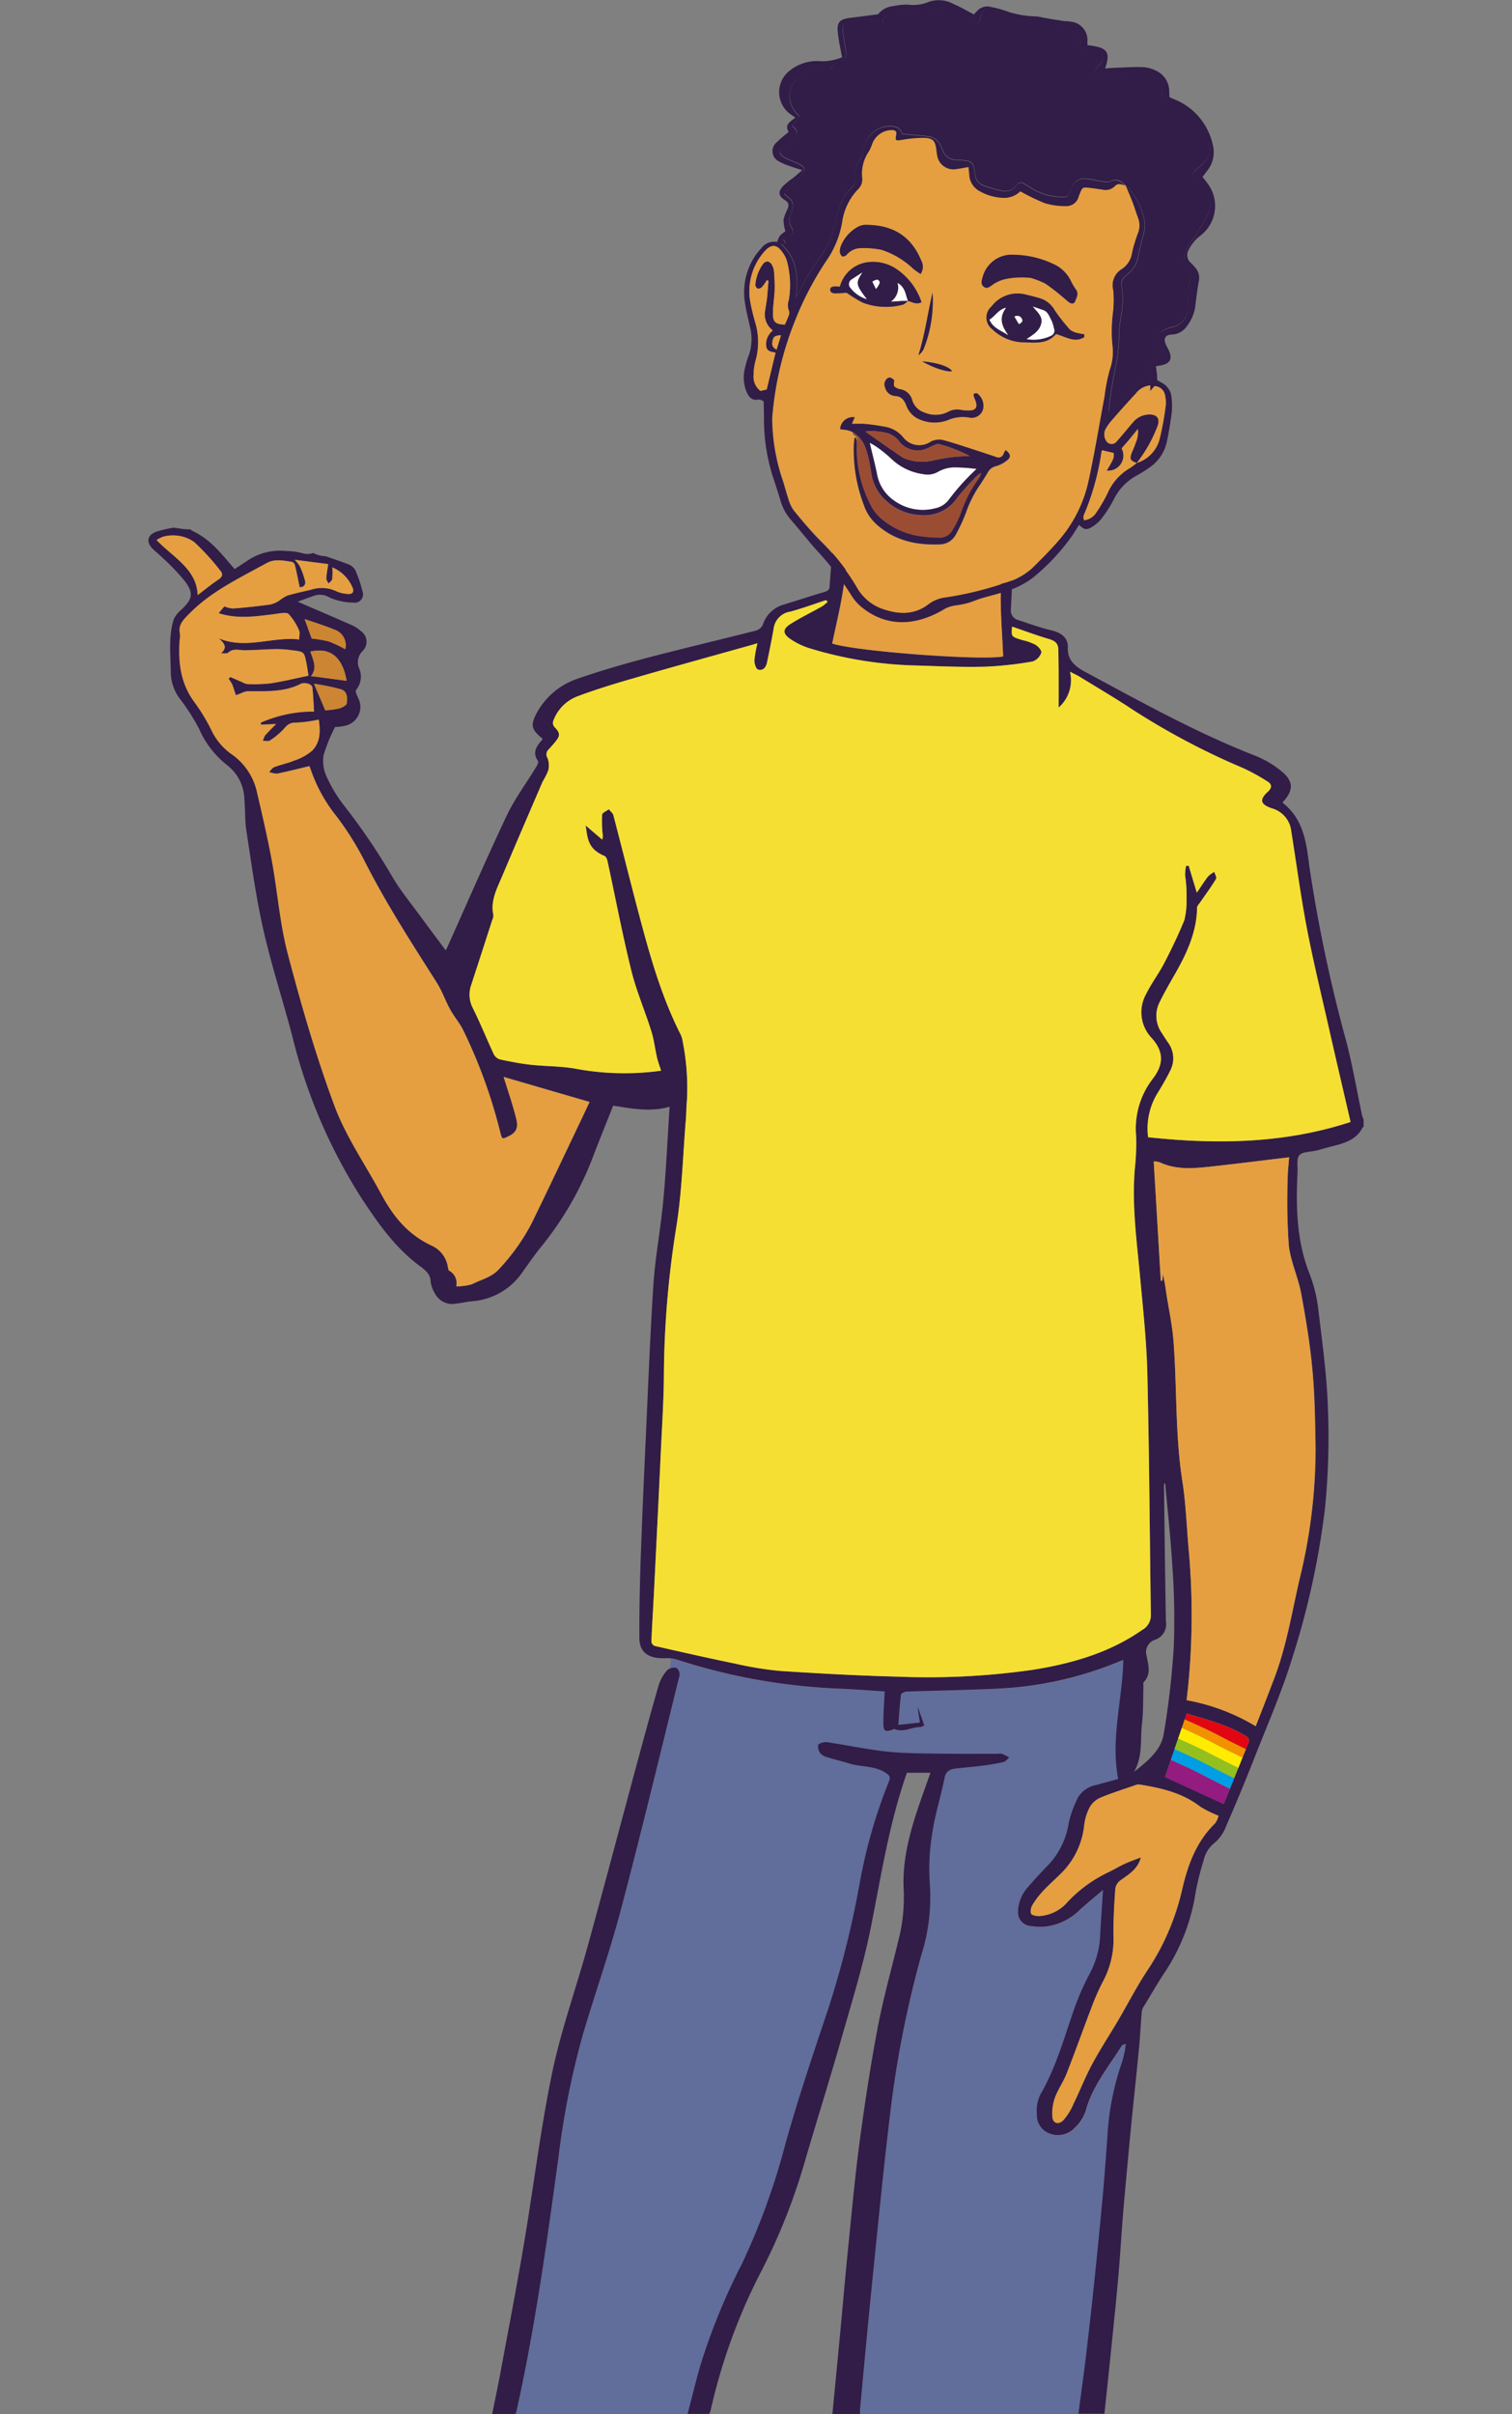 <svg xmlns="http://www.w3.org/2000/svg" xmlns:xlink="http://www.w3.org/1999/xlink" width="213.824" height="341.189" viewBox="0 0 213.824 341.189">
  <rect x="0" y="0" width="213.824" height="341.189" fill="#808080" stroke="none"/>
  <defs>
    <clipPath id="clip-path">
      <rect id="Rectángulo_404331" data-name="Rectángulo 404331" width="213.824" height="341.19" transform="translate(1181.356 16231.741)" fill="#fff" stroke="#707070" stroke-width="1" opacity="0.84"/>
    </clipPath>
  </defs>
  <g id="Grupo_1079045" data-name="Grupo 1079045" transform="translate(-1181.356 -16231.741)" clip-path="url(#clip-path)">
    <g id="Grupo_1104600" data-name="Grupo 1104600" transform="translate(2223.12 16643.613)">
      <path id="Trazado_909309" data-name="Trazado 909309" d="M-953.726-210.5a1.147,1.147,0,0,1,.469,1.078c-2.73,11.061-5.39,22.133-8.307,33.159-1.57,5.952-3.656,11.8-5.4,17.728a115.971,115.971,0,0,0-3.4,17.107c-1.641,12.068-3.316,24.125-5.964,36.065a2.055,2.055,0,0,1-.152.328h24.359c.586-2.226,1.125-4.464,1.758-6.69a87.757,87.757,0,0,1,5.929-14.529,97.071,97.071,0,0,0,6.128-16.884c1.8-6.444,3.96-12.83,6.093-19.2a135.066,135.066,0,0,0,4.464-17.9,73.168,73.168,0,0,1,4.089-14.166c.258-.621.187-.855-.586-1.324-1.558-.937-3.351-.726-4.968-1.219-1.019-.316-2.074-.562-3.093-.879a2.04,2.04,0,0,1-1.019-.551,1.5,1.5,0,0,1-.316-1.23c.094-.223.855-.422,1.266-.363,2.777.41,5.53,1,8.319,1.312,2.379.258,4.816.258,7.218.3,2.859.047,5.718.023,8.589.023a2.121,2.121,0,0,1,.609,0,8.379,8.379,0,0,1,1.019.527c-.27.223-.5.574-.82.644a30.676,30.676,0,0,1-3.1.527c-1.183.152-2.367.246-3.55.375-.914.094-1.476.387-1.664,1.3-.516,2.6-1.347,5.167-1.734,7.78a30.371,30.371,0,0,0-.363,7.206,26.973,26.973,0,0,1-1.183,10.041,147.5,147.5,0,0,0-4.417,22.415c-.937,7.7-1.687,15.408-2.472,23.118-.633,6.187-1.2,12.373-1.781,18.571-.023.258-.023.527-.023.8h30.909c.375-2.835.773-5.671,1.113-8.506q.615-5.079,1.136-10.182c.41-3.96.808-7.909,1.172-11.869.258-2.812.469-5.636.668-8.46a38.013,38.013,0,0,1,2.132-10.838,15.919,15.919,0,0,0,.492-2.414c-.375.117-.5.117-.527.176-1.9,3.011-4.242,5.823-5.156,9.268a5.808,5.808,0,0,1-1.5,2.355,3.217,3.217,0,0,1-3.386.937,2.747,2.747,0,0,1-2.015-2.73,5.4,5.4,0,0,1,.48-2.835c2.379-4.077,3.48-8.518,5.05-12.818a38.449,38.449,0,0,1,2.015-4.429,12.535,12.535,0,0,0,1.406-5.378c.082-2.027.246-4.042.4-6.3-1.148.973-2.2,1.828-3.21,2.73A8.391,8.391,0,0,1-901.5-173.9a8.374,8.374,0,0,1-2.027-.07,1.934,1.934,0,0,1-1.84-2.027A5.375,5.375,0,0,1-904-179.438c.961-1.1,1.969-2.191,2.988-3.246a11.049,11.049,0,0,0,2.812-5.87,15.723,15.723,0,0,1,1.312-3.585,3.773,3.773,0,0,1,2.566-1.758c1.066-.3,2.133-.586,3.117-.855-1.1-5.706.609-11.225.726-16.814-.141.059-.41.141-.68.246a50.673,50.673,0,0,1-16.9,3.785c-4.359.223-8.717.281-13.076.434-.281.012-.773.246-.8.422-.176,1.394-.258,2.8-.375,4.277,1.125-.117,2.086-.223,3.046-.328l-.316-2.039h.07c.269.773.539,1.547.867,2.449a1.374,1.374,0,0,1-.633.246c-1.2-.012-2.32.808-3.562.269a.3.3,0,0,0-.164.035c-1.113.422-1.418.3-1.429-.762-.012-1.511.117-3.035.188-4.593-1.91-.117-4.042-.27-6.175-.387a85.357,85.357,0,0,1-23.117-4.089,4.341,4.341,0,0,0-.973-.2,7.926,7.926,0,0,1-.164,1.488A1.228,1.228,0,0,1-953.726-210.5Z" transform="translate(7.605 34.351)" fill="#616d9b"/>
      <path id="Trazado_909310" data-name="Trazado 909310" d="M-849.14-265.133c-.715-3.41-1.312-6.843-2.168-10.229a211.62,211.62,0,0,1-5.3-25.051c-.41-3.164-.738-6.561-3.8-8.963,1.629-1.711,1.617-3.046-.246-4.511a13.965,13.965,0,0,0-3.527-2.074c-8.448-3.292-16.193-7.628-24.043-11.834-1.664-.891-2.589-1.781-2.531-3.5.047-1.289-.82-2.062-2.332-2.414-1.57-.375-3.082-.926-4.6-1.429a1.4,1.4,0,0,1-1.125-1.5c.129-2.449.246-4.9.375-7.335-.516,0-1.031-.012-1.535-.012-.129,1.722-.258,3.433-.281,5.144-.035,2.929.223,5.87.34,8.835-3.117.6-20.8-.715-24.172-1.828.48-2.3,1.031-4.558,1.418-6.831.363-2.074.6-4.148.855-6.116-.668-.047-1.336-.105-2-.141a2.1,2.1,0,0,1-.258-.023c-.129,1.687-.258,3.375-.375,5.062-.035.469-.258.609-.762.762-1.933.562-3.843,1.2-5.753,1.781a4.305,4.305,0,0,0-2.929,2.847,1.589,1.589,0,0,1-.973.82c-5.026,1.277-10.077,2.461-15.091,3.773-3.374.891-6.737,1.851-10.018,2.988a10.283,10.283,0,0,0-5.858,4.827c-.949,1.769-.832,2.39.808,3.7a2.33,2.33,0,0,1-.141.223c-.785.891-1.324,1.781-.527,2.906.129.176-.094.6-.258.867-1.383,2.285-3.023,4.476-4.148,6.843-2.964,6.269-5.706,12.607-8.542,18.911a.373.373,0,0,1-.117.117c-1.2-1.605-2.4-3.2-3.574-4.8-1.324-1.816-2.777-3.574-3.9-5.472a89.6,89.6,0,0,0-6.843-10.112,19.945,19.945,0,0,1-2.461-4.042,5.3,5.3,0,0,1-.48-3.093,22.331,22.331,0,0,1,1.64-4.019,6.42,6.42,0,0,0,1.359-.164,2.709,2.709,0,0,0,1.922-3.878c-.164-.4-.492-.984-.3-1.207a2.952,2.952,0,0,0,.375-3.128,2.238,2.238,0,0,1,.527-2.355,1.81,1.81,0,0,0-.223-2.8,4.672,4.672,0,0,0-1.383-.891c-2.542-1.125-5.109-2.215-7.569-3.281.691-.246,1.453-.551,2.238-.808a2.493,2.493,0,0,1,2.226.2,8.681,8.681,0,0,0,3.457.738,1.169,1.169,0,0,0,1.312-1.312,17.906,17.906,0,0,0-1.113-3.328,1.943,1.943,0,0,0-1.043-.8c-1.008-.4-2.062-.75-3.128-1.113a3.975,3.975,0,0,1-1.664-.422c-.012-.012-.035-.012-.047-.023s-.023-.012-.023-.023a2.472,2.472,0,0,1-1.605.023,9.975,9.975,0,0,0-2.214-.293,8.265,8.265,0,0,0-5.214,1.172c-.7.469-1.406.926-2.1,1.383-1.781-2.039-3.316-4.148-5.929-5.378a.492.492,0,0,1-.164-.105,1.238,1.238,0,0,1-.141-.117c-.316-.023-.644-.012-.961-.059-.48-.059-.949-.129-1.418-.2a17.446,17.446,0,0,0-2.472.574c-1.219.457-1.441,1.394-.609,2.308.445.48,1.008.879,1.465,1.347a31.356,31.356,0,0,1,3.234,3.386c1.242,1.711,1.008,2.5-.527,3.972a3.973,3.973,0,0,0-1.09,1.371c-.75,2.39-.457,4.839-.422,7.276a6.488,6.488,0,0,0,1.16,3.785,29.122,29.122,0,0,1,2.871,4.464,13.224,13.224,0,0,0,3.925,5.073,6.213,6.213,0,0,1,2.39,4.1c.211,1.722.094,3.48.351,5.191.715,4.663,1.348,9.338,2.39,13.955,1.16,5.085,2.789,10.1,4.124,15.162A76.08,76.08,0,0,0-990.6-253.4c2.308,3.492,4.675,6.925,8.26,9.573.808.6,1.453,1.16,1.476,2.168a4.134,4.134,0,0,0,.562,1.594,2.771,2.771,0,0,0,3.023,1.511c.738-.07,1.465-.27,2.215-.328a9.5,9.5,0,0,0,7.3-4.288c.844-1.172,1.664-2.367,2.589-3.492a46.186,46.186,0,0,0,7.347-12.842c.891-2.332,1.84-4.652,2.777-7.03,2.671.422,5.3.926,7.979.152-.187,2.988-.34,5.812-.527,8.624-.141,2.05-.293,4.113-.527,6.163-.387,3.48-1.019,6.948-1.242,10.44-.457,7.147-.738,14.295-1.066,21.442-.27,5.765-.527,11.541-.726,17.306-.129,3.679-.2,7.358-.187,11.049,0,2.109,1.277,3.011,3.714,2.918a4.779,4.779,0,0,1,1.687.223,85.279,85.279,0,0,0,23.118,4.089c2.132.105,4.265.269,6.175.387-.07,1.558-.2,3.082-.187,4.593.012,1.066.316,1.183,1.429.762a.3.3,0,0,1,.164-.035c1.242.539,2.367-.281,3.562-.269a1.781,1.781,0,0,0,.633-.246c-.316-.9-.586-1.676-.867-2.449h-.07l.316,2.039c-.961.105-1.922.211-3.046.328.117-1.476.2-2.871.375-4.277.023-.164.516-.41.8-.422,4.359-.152,8.729-.211,13.076-.434a50.9,50.9,0,0,0,16.884-3.785c.258-.105.527-.2.68-.246-.117,5.6-1.828,11.108-.726,16.814-.984.269-2.05.551-3.117.855a3.772,3.772,0,0,0-2.566,1.758,15.717,15.717,0,0,0-1.312,3.585,11.089,11.089,0,0,1-2.812,5.87c-1.031,1.066-2.027,2.144-2.988,3.246a5.375,5.375,0,0,0-1.371,3.445,1.949,1.949,0,0,0,1.839,2.027,8.374,8.374,0,0,0,2.027.07,8.26,8.26,0,0,0,4.944-2.437c1-.89,2.05-1.746,3.21-2.73-.141,2.261-.3,4.277-.4,6.3A12.535,12.535,0,0,1-887.583-144a37.543,37.543,0,0,0-2.015,4.429c-1.57,4.312-2.672,8.741-5.05,12.818a5.416,5.416,0,0,0-.48,2.835,2.761,2.761,0,0,0,2.015,2.73,3.239,3.239,0,0,0,3.386-.937,5.808,5.808,0,0,0,1.5-2.355c.914-3.433,3.257-6.257,5.156-9.268.035-.047.164-.059.527-.176a15.345,15.345,0,0,1-.492,2.414,38.423,38.423,0,0,0-2.132,10.838c-.2,2.824-.41,5.636-.668,8.46-.363,3.96-.762,7.921-1.172,11.869-.351,3.4-.738,6.784-1.136,10.182-.34,2.835-.738,5.671-1.113,8.507h3.679c.34-3.246.691-6.491,1.019-9.737.328-3.222.668-6.444.949-9.666.269-3.046.433-6.1.691-9.151.34-3.96.715-7.921,1.09-11.869.363-3.726.773-7.44,1.136-11.166.164-1.758.246-3.527.4-5.284a1.985,1.985,0,0,1,.351-.808c1-1.64,1.945-3.3,3.023-4.9a28.016,28.016,0,0,0,4.241-11.143,39.3,39.3,0,0,1,1.148-4.558,4.256,4.256,0,0,1,1.523-2.4,5.745,5.745,0,0,0,1.617-2.32q2.074-4.745,3.96-9.538c1.875-4.781,3.96-9.514,5.448-14.388a113.519,113.519,0,0,0,4.593-21.032,101.97,101.97,0,0,0,.41-14.283c-.152-4.6-.8-9.21-1.347-13.791a20.726,20.726,0,0,0-1.242-5.073c-1.875-4.734-1.933-9.584-1.7-14.482.035-.785-.187-1.781.281-2.308.422-.48,1.617-.445,2.461-.656.785-.2,1.547-.445,2.343-.633,1.746-.422,3.328-1.008,4.1-2.589.024-.047.106-.07.152-.105v-1.066A3.093,3.093,0,0,1-849.14-265.133ZM-992.719-323.39c-.035.281-.68.621-1.125.738a12.7,12.7,0,0,1-1.922.246c-.516-1.23-1.019-2.414-1.594-3.761a33.747,33.747,0,0,1,3.82.785C-992.579-325.066-992.649-324.117-992.719-323.39Zm-5.073-3.855c.949-1.137.293-2.308-.082-3.468,2.824-.633,4.558.785,5.132,4.136C-994.418-326.8-996.094-327.022-997.793-327.245Zm3.316-6.561a2.313,2.313,0,0,1,1.535,2.777,17.7,17.7,0,0,0-2.285-1.09,16.857,16.857,0,0,0-2.461-.422c-.3-.867-.633-1.769-1-2.765C-997.265-334.8-995.836-334.381-994.477-333.806Zm-25.145-12.666a4.3,4.3,0,0,1,.891-.457,5.237,5.237,0,0,1,4.429.738,33.694,33.694,0,0,1,3.7,4.054c.4.457.316.867-.281,1.254-.973.633-1.851,1.371-2.929,2.191C-1013.927-342.372-1017.313-344.047-1019.621-346.472Zm59.979,82.124c-2.32,4.863-4.616,9.737-6.983,14.576a29.521,29.521,0,0,1-4.488,6.28c-1.078,1.23-2.554,1.512-3.867,2.191a7.506,7.506,0,0,1-2.226.3,1.96,1.96,0,0,0-.984-2.2c-.152-.094-.164-.375-.2-.574a3.982,3.982,0,0,0-2.308-2.988c-3.538-1.652-5.542-4.359-7.159-7.358-2.226-4.124-4.98-8.108-6.573-12.408-2.613-7.03-4.687-14.224-6.585-21.43-1.136-4.312-1.453-8.788-2.261-13.182-.609-3.3-1.383-6.6-2.144-9.877a8.849,8.849,0,0,0-3.667-5.273,8.7,8.7,0,0,1-2.789-3.421,26.593,26.593,0,0,0-2.379-3.89c-1.957-2.671-2.261-5.6-2.074-8.635a3.938,3.938,0,0,0,.047-1.043c-.281-1.277.6-2.05,1.465-2.918,3.011-3.035,6.995-4.921,10.8-7.018,1.172-.644,2.367-.34,3.562-.176a.687.687,0,0,1,.41.434c.234.984.422,1.968.656,3.117a.664.664,0,0,0,.785-.82,10.807,10.807,0,0,0-.773-2.156,4.386,4.386,0,0,0-.715-.879c1.722.223,3.21.41,4.745.609-.105.75-.234,1.394-.27,2.027-.012.234.211.48.316.726.188-.211.492-.41.527-.644a10.969,10.969,0,0,0,.023-1.64,5.371,5.371,0,0,1,2.847,2.847c.293.633-.047,1-.808.891a4.558,4.558,0,0,1-1.465-.363,4.742,4.742,0,0,0-3.492-.258c-1.16.281-2.343.527-3.48.867a6.72,6.72,0,0,0-1.148.726,3.852,3.852,0,0,1-1.219.527c-1.746.234-3.5.434-5.261.562a3.655,3.655,0,0,1-1.254-.293c-.352.422-.6.7-.808.961,2.578.855,5.237.469,7.909.129.668-.082,1.652-.3,1.957-.035a7.873,7.873,0,0,1,1.5,2.332c.164.328.023.75.023,1.289-3.761-.457-7.522,1.453-11.365-.164.7.656,1.324,1.242.293,2.132.469-.035.867.047,1-.082.738-.715,1.629-.34,2.472-.363,1.465-.023,2.929-.141,4.382-.164a16.164,16.164,0,0,1,2.133.152c1.769.211,1.781.223,2.086,1.711.129.633.211,1.277.316,1.886-1.84.375-3.574.808-5.355,1.078a21.677,21.677,0,0,1-3.269.105,2.444,2.444,0,0,1-.8-.293c-.551-.234-1.09-.469-1.629-.7-.082.082-.164.176-.246.258a6.211,6.211,0,0,1,.5.773,8.423,8.423,0,0,1,.316.914c.07.211.152.422.223.633.223-.082.457-.176.68-.258a3.11,3.11,0,0,1,.914-.3c2.625-.012,5.261.164,7.651-1.09a1.689,1.689,0,0,1,1.066.059.747.747,0,0,1,.5.5c.117,1.1.164,2.215.234,3.386a18.531,18.531,0,0,0-7.534,1.57,2.467,2.467,0,0,1,.023.293c.621-.023,1.254-.059,2.144-.094-.6.609-1.113,1.09-1.558,1.617a2.414,2.414,0,0,0-.3.762c.34-.012.773.105.984-.047a10.074,10.074,0,0,0,1.84-1.5c.5-.551.832-1.055,1.863-1.019a18.658,18.658,0,0,0,3.2-.434c.258,1.676.223,3.175-.9,4.359a7.4,7.4,0,0,1-2.519,1.406c-.914.387-1.922.586-2.859.937-.3.117-.5.457-.738.691a2.962,2.962,0,0,0,1.125.246c1.511-.3,3.011-.691,4.57-1.066.117.3.223.574.316.855a21.716,21.716,0,0,0,3.515,6.233,42.464,42.464,0,0,1,4.1,6.585c2.953,5.8,6.515,11.319,10.041,16.861.773,1.219,1.242,2.589,1.933,3.855.527.973,1.289,1.851,1.793,2.824a72.643,72.643,0,0,1,5.331,14.693c.246.914.3.82,1.242.352,1.406-.7,1.16-1.734.914-2.695-.5-1.945-1.16-3.855-1.711-5.636,3.925,1.148,7.991,2.332,12.15,3.538C-958.8-266.118-959.22-265.239-959.642-264.348Zm89.728,99.242c-2.812,2.765-3.937,6.163-4.722,9.631a34.267,34.267,0,0,1-4.956,11.319c-1.476,2.25-2.683,4.616-4.042,6.925-1.219,2.074-2.554,4.089-3.679,6.2-.973,1.8-1.7,3.691-2.6,5.53a8.414,8.414,0,0,1-1.453,2.355c-.668.691-1.465.469-1.547-.422a6.449,6.449,0,0,1,.351-2.742c.422-1.172,1.2-2.25,1.652-3.41,1.266-3.222,2.414-6.468,3.656-9.7a31.622,31.622,0,0,1,1.594-3.527,12.542,12.542,0,0,0,1.383-6.175c-.035-2.261.106-4.534.258-6.784a1.9,1.9,0,0,1,.808-1.183c1.183-.855,2.4-1.64,2.777-3.187-.75.293-1.523.562-2.25.89-.785.363-1.511.8-2.273,1.172a19.2,19.2,0,0,0-5.835,4.23,5.669,5.669,0,0,1-3.539,1.945,2.451,2.451,0,0,1-1.535-.164c-.246-.234-.141-.926.07-1.3a12.3,12.3,0,0,1,1.558-2.05c.832-.89,1.769-1.711,2.636-2.578a11.162,11.162,0,0,0,3.164-6.761,7.375,7.375,0,0,1,.844-2.6,3.3,3.3,0,0,1,1.535-1.265c1.594-.656,3.257-1.172,4.886-1.746a1.155,1.155,0,0,1,.48-.082c3.14.492,6.163,1.2,8.624,3.117a15.492,15.492,0,0,0,2.613,1.3A2.345,2.345,0,0,1-869.914-165.106Zm-10.1-19.954c1.09-1.148.621-2.425.41-3.679a1.841,1.841,0,0,1,1.254-2.332,2.3,2.3,0,0,0,1.465-2.554c-.117-6.386-.187-12.783-.27-19.169a1.809,1.809,0,0,1,.047-.352c.047.012.094.012.129.023.351,4.019.808,8.026,1.031,12.057a101.815,101.815,0,0,1,.176,11.026,115.71,115.71,0,0,1-1.429,12.361c-.375,2.25-2.3,3.831-4.195,5.3,1.265-2.156.867-4.523,1.125-6.772.211-1.781.152-3.585.211-5.378C-880.072-184.72-880.119-184.943-880.014-185.06Zm11.307,17.224c-2.847-1.312-5.589-2.566-8.307-3.82,1-2.894,2.015-5.882,3.082-8.975,2.789.867,5.894,1.594,8.518,3.292a.718.718,0,0,1,.293.644C-866.293-173.753-867.488-170.824-868.707-167.836ZM-857.74-240c.668,3.6,1.265,7.218,1.593,10.838.34,3.691.387,7.417.445,11.119a77.285,77.285,0,0,1-2.3,18.571c-1.078,4.7-1.84,9.456-3.6,14.013-.832,2.168-1.687,4.335-2.578,6.62a29.008,29.008,0,0,0-9.772-3.679l.211-1.9a102.465,102.465,0,0,0,.094-19.239c-.3-3.281-.4-6.6-.914-9.854-1.008-6.5-.75-13.053-1.23-19.567-.176-2.425-.715-4.827-1.078-7.241a22.227,22.227,0,0,0-.445-2.437c-.023.316-.035.633-.059.949l-.234.012c-.328-5.6-.656-11.2-1-16.872a3.208,3.208,0,0,1,.879.141c2.449,1.148,5.038.832,7.6.551,3.538-.387,7.077-.844,10.674-1.265-.07.961-.211,2.039-.211,3.117a88.581,88.581,0,0,0,.164,9.338C-859.24-244.5-858.162-242.285-857.74-240Zm-21.653-22.063a9.618,9.618,0,0,1,1.242-6.081c.68-1.09,1.324-2.191,1.886-3.328a3.756,3.756,0,0,0-.316-3.984c-.293-.434-.574-.867-.855-1.312a4.218,4.218,0,0,1-.387-4.253c.621-1.3,1.347-2.566,2.074-3.831,1.769-3.046,3.234-6.163,3.281-9.643,0-.281.3-.551.48-.82.738-1.078,1.523-2.132,2.191-3.246.141-.234-.141-.668-.234-1.008a4.554,4.554,0,0,0-.879.633c-.551.726-1.031,1.488-1.594,2.308-.422-1.383-.785-2.589-1.148-3.8-.129,0-.246,0-.375.012a8.029,8.029,0,0,0-.141,1.289,20.012,20.012,0,0,1,.211,3.433,11.224,11.224,0,0,1-.316,2.964c-.832,2.039-1.793,4.042-2.824,6.023-.773,1.5-1.84,2.894-2.578,4.406a5.265,5.265,0,0,0,.773,6.2c1.769,1.957,1.7,3.761.2,5.73a11.511,11.511,0,0,0-2.39,8.061,32.526,32.526,0,0,1-.187,4.769c-.422,5.144.293,10.229.762,15.337.422,4.546.914,9.1,1.019,13.662.27,11.307.328,22.625.492,33.932a2.353,2.353,0,0,1-1.242,2.191c-4.534,3.175-9.842,4.734-15.455,5.624a103.583,103.583,0,0,1-19.063.961c-5.554-.141-11.108-.445-16.638-.808a48.22,48.22,0,0,1-6.315-1.019c-3.831-.785-7.651-1.652-11.459-2.519a.768.768,0,0,1-.457-.609c.094-2.32.246-4.64.363-6.96.328-6.643.668-13.3.973-19.942.176-3.738.422-7.475.434-11.213a136.507,136.507,0,0,1,1.769-20.587c.8-5,.914-10.088,1.336-15.127.07-.855.059-1.711.141-2.554a33.624,33.624,0,0,0-.609-8.53,3.13,3.13,0,0,0-.258-.855c-2.824-5.577-4.441-11.471-6-17.365-1.2-4.546-2.332-9.116-3.527-13.662-.082-.3-.422-.562-.644-.844-.328.258-.914.48-.949.762a17.446,17.446,0,0,0,.07,2.707,1.581,1.581,0,0,1-.059.82c-.82-.691-1.629-1.394-2.343-1.992.293,1.781.246,3.292,2.672,4.312.258.105.4.574.457.891,1.113,5.109,2.074,10.241,3.339,15.326.715,2.894,1.933,5.694,2.824,8.553.387,1.219.516,2.484.808,3.726.141.621.375,1.23.574,1.851a37.574,37.574,0,0,1-11.787-.223c-2.168-.434-4.464-.375-6.69-.621-1.441-.164-2.882-.445-4.3-.75a1.444,1.444,0,0,1-.867-.726c-1.019-2.179-1.91-4.406-2.988-6.561a4.123,4.123,0,0,1-.187-3.3c.984-3.023,1.968-6.058,2.941-9.081a1.565,1.565,0,0,0,.164-.773c-.433-2,.539-3.761,1.289-5.542,1.875-4.441,3.785-8.87,5.694-13.3a9.807,9.807,0,0,0,.773-1.523,2.932,2.932,0,0,0-.082-1.769.963.963,0,0,1,.164-1.254c.3-.316.586-.656.855-.984.82-.972.773-1.312-.117-2.238a.9.9,0,0,1-.094-.832,5.845,5.845,0,0,1,3.539-3.48c2.519-.937,5.12-1.734,7.721-2.484,5.542-1.605,11.119-3.14,16.685-4.7.258-.07.5-.152.914-.27a16.591,16.591,0,0,0-.433,2.4c-.012.457.211,1.242.539,1.324.738.2,1.113-.375,1.242-.984.328-1.617.68-3.234.949-4.863a2.78,2.78,0,0,1,2.355-2.343c1.711-.469,3.363-1.078,5.05-1.629.07.082.141.152.223.234a5.267,5.267,0,0,1-.8.656c-1.476.832-3.035,1.582-4.452,2.484-1.113.7-1.125,1.347-.07,2.086a10.378,10.378,0,0,0,2.73,1.336,56,56,0,0,0,15.3,2.449c3.2.105,6.409.246,9.608.164a51.07,51.07,0,0,0,6.679-.738,1.984,1.984,0,0,0,1.219-1.23c.105-.293-.41-.879-.808-1.125a7.414,7.414,0,0,0-1.875-.668c-1.617-.457-1.617-.445-1.488-1.863,1.781.609,3.492,1.254,5.261,1.769.914.27,1.254.715,1.266,1.476.012,1.055.047,2.121.047,3.175.012,1.652,0,3.316,0,5.015a5.129,5.129,0,0,0,1.617-5.062c.621.328,1,.492,1.336.7,2.554,1.57,5.156,3.093,7.64,4.745a102.2,102.2,0,0,0,15.5,8.178,28.66,28.66,0,0,1,3.433,1.886c.68.422.656.914.035,1.476-1.219,1.113-1.031,1.781.621,2.332a3.774,3.774,0,0,1,2.718,3.257c.738,4.6,1.347,9.221,2.226,13.8.937,4.839,2.109,9.643,3.2,14.459.973,4.288,1.98,8.577,2.953,12.795C-860.118-261.161-869.668-261.021-879.393-262.064Z" transform="translate(0 10.927)" fill="#311d47"/>
      <path id="Trazado_909311" data-name="Trazado 909311" d="M-935.219-106.774c.363-3.808.738-7.628,1.1-11.436.387-4.136.738-8.272,1.16-12.408.5-4.921.949-9.854,1.605-14.763.715-5.319,1.523-10.627,2.519-15.9.785-4.148,1.933-8.237,2.929-12.35a24.315,24.315,0,0,0,.773-7.182c-.258-4.464,1.019-8.753,2.5-12.982.41-1.172.832-2.343,1.277-3.609h-3.328c-2.519,7.171-3.644,14.564-5.109,21.9-1.09,5.425-2.765,10.78-4.288,16.134-1.7,5.929-3.562,11.822-5.284,17.751a85.451,85.451,0,0,1-6.187,15.2,81.246,81.246,0,0,0-6.89,19.145,4.247,4.247,0,0,1-.187.492h-3.07c.586-2.226,1.125-4.464,1.758-6.69a87.758,87.758,0,0,1,5.929-14.529,97.071,97.071,0,0,0,6.128-16.884c1.8-6.444,3.96-12.83,6.093-19.2a135.067,135.067,0,0,0,4.464-17.9,73.169,73.169,0,0,1,4.089-14.166c.258-.621.187-.855-.586-1.324-1.558-.937-3.351-.726-4.968-1.219-1.019-.316-2.074-.562-3.093-.879a2.04,2.04,0,0,1-1.019-.551,1.5,1.5,0,0,1-.316-1.23c.094-.223.855-.422,1.266-.363,2.777.41,5.53,1,8.319,1.312,2.379.258,4.816.258,7.218.3,2.859.047,5.718.023,8.577.023a2.121,2.121,0,0,1,.609,0,8.379,8.379,0,0,1,1.019.527c-.27.223-.5.574-.82.644a30.671,30.671,0,0,1-3.1.527c-1.183.152-2.367.246-3.55.375-.914.094-1.476.387-1.664,1.3-.516,2.6-1.347,5.167-1.734,7.78a30.371,30.371,0,0,0-.363,7.206,26.974,26.974,0,0,1-1.183,10.041,147.5,147.5,0,0,0-4.417,22.415c-.937,7.7-1.687,15.408-2.472,23.118-.633,6.187-1.2,12.373-1.781,18.571-.023.258-.023.527-.023.8C-932.629-106.774-933.93-106.774-935.219-106.774Z" transform="translate(11.173 36.079)" fill="#311d47"/>
      <path id="Trazado_909312" data-name="Trazado 909312" d="M-979.28-105.231c.375-1.875.773-3.749,1.125-5.636,1.148-6.187,2.343-12.361,3.386-18.56,1.359-8.026,2.32-16.122,3.984-24.1,1.254-6.023,3.386-11.916,5.027-17.892,2.437-8.835,4.769-17.681,7.159-26.515.937-3.456,1.875-6.913,2.882-10.358a5.927,5.927,0,0,1,1.16-2.039,1.569,1.569,0,0,1,1.3-.363,1.147,1.147,0,0,1,.469,1.078c-2.73,11.061-5.39,22.133-8.307,33.159-1.57,5.952-3.656,11.8-5.4,17.728a115.985,115.985,0,0,0-3.4,17.107c-1.641,12.068-3.316,24.125-5.964,36.065a2.055,2.055,0,0,1-.152.328Z" transform="translate(7.124 34.535)" fill="#311d47"/>
      <path id="Trazado_909313" data-name="Trazado 909313" d="M-905.274-335.742c1.781.609,3.492,1.254,5.261,1.769.914.27,1.254.715,1.265,1.476.012,1.055.047,2.121.047,3.175.012,1.652,0,3.316,0,5.015a5.129,5.129,0,0,0,1.617-5.062c.621.328,1,.492,1.336.7,2.554,1.57,5.156,3.093,7.64,4.745a102.2,102.2,0,0,0,15.5,8.178,28.671,28.671,0,0,1,3.433,1.886c.68.422.656.914.035,1.476-1.219,1.113-1.031,1.781.621,2.332a3.774,3.774,0,0,1,2.718,3.257c.738,4.6,1.347,9.221,2.226,13.8.937,4.839,2.109,9.643,3.2,14.459.973,4.288,1.98,8.577,2.953,12.795-9.35,3.07-18.9,3.21-28.636,2.168a9.619,9.619,0,0,1,1.242-6.081c.68-1.09,1.324-2.191,1.886-3.328a3.756,3.756,0,0,0-.316-3.984c-.293-.434-.574-.867-.855-1.312a4.218,4.218,0,0,1-.387-4.253c.621-1.3,1.348-2.566,2.074-3.831,1.769-3.046,3.234-6.163,3.281-9.643,0-.281.3-.551.48-.82.738-1.078,1.523-2.132,2.191-3.246.141-.234-.141-.668-.234-1.008a4.562,4.562,0,0,0-.879.633c-.551.726-1.031,1.488-1.594,2.308-.422-1.383-.785-2.589-1.148-3.8-.129,0-.246.012-.375.012a8.029,8.029,0,0,0-.141,1.289,20.012,20.012,0,0,1,.211,3.433,11.224,11.224,0,0,1-.316,2.964c-.832,2.039-1.793,4.042-2.824,6.023-.773,1.5-1.839,2.894-2.578,4.406a5.266,5.266,0,0,0,.773,6.2c1.769,1.957,1.7,3.761.2,5.73a11.511,11.511,0,0,0-2.39,8.061,32.543,32.543,0,0,1-.187,4.769c-.422,5.144.293,10.229.762,15.337.422,4.546.914,9.1,1.019,13.662.269,11.307.328,22.625.492,33.932a2.353,2.353,0,0,1-1.242,2.191c-4.534,3.175-9.842,4.734-15.455,5.624a104.626,104.626,0,0,1-19.063.973c-5.554-.141-11.108-.445-16.638-.808a48.219,48.219,0,0,1-6.315-1.019c-3.832-.785-7.651-1.652-11.459-2.519a.768.768,0,0,1-.457-.609c.094-2.32.246-4.64.363-6.96.328-6.643.668-13.3.973-19.942.176-3.738.422-7.475.433-11.213a136.523,136.523,0,0,1,1.769-20.587c.8-5,.914-10.088,1.336-15.127.07-.855.058-1.711.141-2.554a33.619,33.619,0,0,0-.609-8.53,3.139,3.139,0,0,0-.258-.855c-2.824-5.577-4.441-11.471-6-17.365-1.2-4.546-2.332-9.116-3.527-13.662-.082-.3-.422-.562-.644-.844-.328.258-.914.48-.949.762a17.446,17.446,0,0,0,.07,2.707,1.581,1.581,0,0,1-.059.82c-.82-.691-1.629-1.394-2.343-2,.293,1.781.246,3.292,2.672,4.312.258.105.4.562.457.891,1.113,5.109,2.074,10.241,3.339,15.326.715,2.894,1.933,5.694,2.824,8.553.387,1.219.516,2.484.808,3.726.141.621.375,1.23.574,1.851a37.654,37.654,0,0,1-11.8-.223c-2.168-.434-4.464-.375-6.69-.621-1.441-.164-2.882-.445-4.3-.75a1.445,1.445,0,0,1-.867-.726c-1.019-2.179-1.91-4.406-2.988-6.561a4.124,4.124,0,0,1-.187-3.3c.984-3.023,1.969-6.058,2.941-9.081a1.565,1.565,0,0,0,.164-.773c-.434-2,.539-3.761,1.289-5.542,1.875-4.441,3.785-8.87,5.694-13.3a9.806,9.806,0,0,0,.773-1.523,2.932,2.932,0,0,0-.082-1.769.961.961,0,0,1,.164-1.254c.3-.316.586-.656.867-.984.82-.972.762-1.312-.117-2.238a.9.9,0,0,1-.094-.832,5.846,5.846,0,0,1,3.539-3.48c2.519-.937,5.12-1.734,7.722-2.484,5.542-1.605,11.119-3.14,16.685-4.7.258-.07.5-.152.914-.27a16.592,16.592,0,0,0-.434,2.4c-.012.457.211,1.242.539,1.324.738.2,1.113-.375,1.242-.984.328-1.617.68-3.234.949-4.863a2.779,2.779,0,0,1,2.355-2.343c1.711-.469,3.363-1.078,5.05-1.629.07.082.141.152.223.234a5.261,5.261,0,0,1-.8.656c-1.476.832-3.035,1.582-4.452,2.484-1.113.7-1.125,1.347-.07,2.086a10.379,10.379,0,0,0,2.73,1.336,55.994,55.994,0,0,0,15.3,2.449c3.2.105,6.409.246,9.608.164a51.068,51.068,0,0,0,6.679-.738,1.984,1.984,0,0,0,1.219-1.23c.105-.293-.41-.879-.808-1.125a7.411,7.411,0,0,0-1.875-.668C-905.4-334.336-905.4-334.325-905.274-335.742Z" transform="translate(6.654 12.429)" fill="#f6df33"/>
      <path id="Trazado_909314" data-name="Trazado 909314" d="M-1000.035-340.485a.664.664,0,0,0,.785-.82,10.809,10.809,0,0,0-.773-2.156,4.387,4.387,0,0,0-.715-.879c1.722.223,3.21.41,4.745.609-.105.75-.234,1.394-.27,2.027-.012.234.211.48.316.726.188-.211.492-.41.527-.644a10.953,10.953,0,0,0,.023-1.64,5.371,5.371,0,0,1,2.847,2.847c.293.633-.047,1-.808.891a4.559,4.559,0,0,1-1.465-.363,4.742,4.742,0,0,0-3.492-.258c-1.16.281-2.343.527-3.48.867a6.718,6.718,0,0,0-1.148.726,3.852,3.852,0,0,1-1.219.527c-1.746.234-3.5.434-5.261.562a3.654,3.654,0,0,1-1.254-.293c-.352.422-.6.7-.808.961,2.578.855,5.237.469,7.909.129.668-.082,1.652-.3,1.957-.035a7.87,7.87,0,0,1,1.5,2.332c.164.328.023.75.023,1.289-3.761-.457-7.522,1.453-11.365-.164.7.656,1.324,1.242.293,2.144.469-.035.867.047,1-.082.738-.715,1.629-.34,2.472-.363,1.465-.023,2.929-.141,4.382-.164a16.169,16.169,0,0,1,2.133.152c1.769.211,1.781.223,2.086,1.711.129.633.211,1.277.316,1.886-1.84.375-3.574.808-5.355,1.078a21.677,21.677,0,0,1-3.269.105,2.444,2.444,0,0,1-.8-.293c-.551-.234-1.09-.469-1.629-.7-.082.082-.164.176-.246.258a6.226,6.226,0,0,1,.5.773,8.442,8.442,0,0,1,.316.914c.07.211.152.422.223.633.223-.082.457-.176.68-.258a3.109,3.109,0,0,1,.914-.3c2.625-.012,5.261.164,7.651-1.09a1.689,1.689,0,0,1,1.066.059c.223.07.492.316.5.5.117,1.1.164,2.214.234,3.386a18.532,18.532,0,0,0-7.534,1.57,2.467,2.467,0,0,1,.023.293c.621-.023,1.254-.059,2.144-.094-.6.609-1.113,1.09-1.558,1.617a2.414,2.414,0,0,0-.3.762c.34-.012.773.105.984-.047a10.074,10.074,0,0,0,1.84-1.5c.5-.551.832-1.055,1.863-1.019a18.668,18.668,0,0,0,3.2-.434c.258,1.675.223,3.175-.9,4.359a7.4,7.4,0,0,1-2.519,1.406c-.914.387-1.922.586-2.859.937-.3.117-.5.457-.738.691a2.962,2.962,0,0,0,1.125.246c1.511-.3,3.011-.691,4.57-1.066.117.3.223.574.316.855a21.717,21.717,0,0,0,3.515,6.233,42.466,42.466,0,0,1,4.1,6.585c2.953,5.8,6.515,11.319,10.041,16.861.785,1.219,1.242,2.589,1.933,3.855.527.973,1.289,1.851,1.793,2.824a72.643,72.643,0,0,1,5.331,14.693c.246.914.3.82,1.242.352,1.406-.7,1.16-1.734.914-2.695-.5-1.945-1.16-3.855-1.711-5.636,3.925,1.148,7.991,2.332,12.15,3.539-.445.914-.867,1.8-1.3,2.695-2.32,4.863-4.616,9.737-6.983,14.576a29.516,29.516,0,0,1-4.488,6.28c-1.078,1.23-2.554,1.512-3.867,2.191a7.506,7.506,0,0,1-2.226.3,1.966,1.966,0,0,0-.984-2.2c-.152-.094-.164-.375-.2-.574a3.982,3.982,0,0,0-2.308-2.988c-3.539-1.652-5.542-4.359-7.159-7.358-2.226-4.124-4.98-8.108-6.573-12.408-2.613-7.03-4.687-14.224-6.585-21.43-1.137-4.312-1.453-8.788-2.261-13.182-.609-3.3-1.383-6.6-2.144-9.877a8.848,8.848,0,0,0-3.667-5.273,8.7,8.7,0,0,1-2.789-3.421,26.591,26.591,0,0,0-2.379-3.89c-1.957-2.671-2.261-5.6-2.074-8.635a3.933,3.933,0,0,0,.047-1.043c-.281-1.277.6-2.05,1.465-2.918,3.011-3.035,6.995-4.921,10.8-7.018,1.172-.644,2.367-.34,3.562-.176a.687.687,0,0,1,.41.433C-1000.469-342.629-1000.27-341.633-1000.035-340.485Z" transform="translate(0.638 11.595)" fill="#e59f41"/>
      <path id="Trazado_909315" data-name="Trazado 909315" d="M-885.016-191.868a29.008,29.008,0,0,0-9.772-3.679l.211-1.9a102.466,102.466,0,0,0,.094-19.239c-.3-3.281-.4-6.6-.914-9.854-1.008-6.5-.75-13.053-1.23-19.567-.176-2.425-.715-4.827-1.078-7.241a22.2,22.2,0,0,0-.445-2.437c-.023.316-.035.633-.059.949a1.569,1.569,0,0,0-.234.012c-.328-5.6-.656-11.2-1-16.872a3.209,3.209,0,0,1,.879.141c2.449,1.148,5.038.832,7.6.551,3.539-.387,7.077-.844,10.674-1.265-.07.961-.211,2.039-.211,3.117a88.581,88.581,0,0,0,.164,9.338c.246,2.285,1.312,4.5,1.734,6.784.668,3.6,1.266,7.218,1.594,10.838.34,3.691.387,7.417.445,11.119a77.279,77.279,0,0,1-2.3,18.571c-1.078,4.7-1.839,9.456-3.6,14.013C-883.271-196.321-884.114-194.153-885.016-191.868Z" transform="translate(20.832 23.969)" fill="#e59f41"/>
      <path id="Trazado_909316" data-name="Trazado 909316" d="M-898.708-186.318c-.75.293-1.523.551-2.25.89-.785.363-1.511.8-2.273,1.172a19.2,19.2,0,0,0-5.835,4.23,5.724,5.724,0,0,1-3.539,1.945,2.463,2.463,0,0,1-1.535-.164c-.246-.234-.141-.926.07-1.3a12.3,12.3,0,0,1,1.558-2.05c.832-.89,1.769-1.711,2.636-2.578a11.162,11.162,0,0,0,3.164-6.761,7.375,7.375,0,0,1,.844-2.6,3.3,3.3,0,0,1,1.535-1.265c1.594-.656,3.257-1.172,4.886-1.746a1.156,1.156,0,0,1,.48-.082c3.14.492,6.163,1.2,8.624,3.117a15.49,15.49,0,0,0,2.613,1.3,2.865,2.865,0,0,1-.492,1.066c-2.812,2.765-3.937,6.163-4.722,9.631A34.265,34.265,0,0,1-897.9-170.2c-1.476,2.25-2.683,4.616-4.042,6.925-1.219,2.074-2.554,4.089-3.679,6.2-.972,1.8-1.7,3.691-2.6,5.53a8.646,8.646,0,0,1-1.453,2.367c-.668.691-1.465.469-1.547-.422a6.449,6.449,0,0,1,.351-2.742c.422-1.172,1.2-2.25,1.652-3.41,1.265-3.222,2.414-6.468,3.656-9.7a31.622,31.622,0,0,1,1.594-3.527,12.542,12.542,0,0,0,1.383-6.175c-.035-2.261.105-4.534.258-6.8a1.9,1.9,0,0,1,.808-1.183C-900.3-183.975-899.083-184.772-898.708-186.318Z" transform="translate(18.284 36.955)" fill="#e59f41"/>
      <path id="Trazado_909317" data-name="Trazado 909317" d="M-913.845-347.83c-.2,2.976-.527,5.94-.562,8.893-.035,2.929.223,5.87.34,8.835-3.117.6-20.8-.715-24.172-1.828.48-2.3,1.031-4.558,1.418-6.831s.633-4.534.926-6.655c1.992.457,3.831,1.019,5.73,1.265a11.825,11.825,0,0,0,6.854-1.008A28.248,28.248,0,0,1-913.845-347.83Z" transform="translate(14.17 10.996)" fill="#e59f41"/>
      <path id="Trazado_909318" data-name="Trazado 909318" d="M-1013.978-338.858c-.117-3.679-3.5-5.355-5.812-7.78a4.3,4.3,0,0,1,.891-.457,5.237,5.237,0,0,1,4.429.738,33.694,33.694,0,0,1,3.7,4.054c.4.457.316.855-.281,1.254C-1012.022-340.4-1012.9-339.679-1013.978-338.858Z" transform="translate(0.169 11.093)" fill="#e59f41"/>
      <path id="Trazado_909319" data-name="Trazado 909319" d="M-1001.23-333.258c2.824-.633,4.558.773,5.132,4.136-1.676-.223-3.351-.445-5.05-.668C-1000.2-330.927-1000.843-332.1-1001.23-333.258Z" transform="translate(3.355 13.472)" fill="#cc8532"/>
      <path id="Trazado_909320" data-name="Trazado 909320" d="M-1000.8-329.4a33.759,33.759,0,0,1,3.82.785c.961.316.9,1.265.82,1.992-.035.281-.68.621-1.125.738a12.7,12.7,0,0,1-1.922.246C-999.722-326.869-1000.226-328.053-1000.8-329.4Z" transform="translate(3.429 14.16)" fill="#cc8532"/>
      <path id="Trazado_909321" data-name="Trazado 909321" d="M-1001.92-337.2c1.429.492,2.859.926,4.206,1.488a2.312,2.312,0,0,1,1.535,2.777,17.687,17.687,0,0,0-2.285-1.09,16.862,16.862,0,0,0-2.461-.422C-1001.24-335.29-1001.568-336.2-1001.92-337.2Z" transform="translate(3.237 12.821)" fill="#cc8532"/>
      <g id="Grupo_1104434" data-name="Grupo 1104434" transform="translate(-877.026 -169.68)">
        <path id="Trazado_909322" data-name="Trazado 909322" d="M-895.7-204.35c1.969.867,3.621,1.652,4.687,2.214,1.277.668,2.6,1.347,3.96,2,.152-.363.293-.738.445-1.1a.692.692,0,0,0-.293-.644c-2.625-1.7-5.729-2.425-8.518-3.292C-895.512-204.912-895.606-204.631-895.7-204.35Z" transform="translate(898.5 205.17)" fill="#e20613"/>
        <path id="Trazado_909323" data-name="Trazado 909323" d="M-895.64-204.47c-.141.4-.269.8-.41,1.2,1.629.726,3,1.383,3.925,1.875,1.488.785,3.046,1.57,4.663,2.332.164-.4.316-.8.48-1.2-1.359-.656-2.695-1.324-3.96-2C-892.019-202.83-893.671-203.6-895.64-204.47Z" transform="translate(898.44 205.29)" fill="#f29100"/>
        <path id="Trazado_909324" data-name="Trazado 909324" d="M-895.973-203.45c-.176.5-.351,1.019-.527,1.523,1.933.855,3.538,1.617,4.593,2.168,1.265.668,2.578,1.336,3.925,1.98.2-.492.4-.984.586-1.476-1.617-.762-3.175-1.547-4.663-2.332C-892.985-202.067-894.344-202.724-895.973-203.45Z" transform="translate(898.363 205.465)" fill="#ffec00"/>
        <path id="Trazado_909325" data-name="Trazado 909325" d="M-896.424-202.15c-.176.492-.34,1-.516,1.488,1.91.844,3.5,1.594,4.535,2.144q1.88,1,3.9,1.968c.2-.48.387-.973.586-1.453-1.347-.644-2.66-1.312-3.925-1.98C-892.886-200.533-894.491-201.295-896.424-202.15Z" transform="translate(898.288 205.689)" fill="#93c01f"/>
        <path id="Trazado_909326" data-name="Trazado 909326" d="M-896.854-200.88c-.176.516-.351,1.008-.516,1.511,1.886.832,3.457,1.582,4.488,2.121,1.242.656,2.542,1.312,3.867,1.957l.6-1.476c-1.336-.644-2.648-1.3-3.9-1.968C-893.363-199.286-894.956-200.036-896.854-200.88Z" transform="translate(898.214 205.907)" fill="#009ee2"/>
        <path id="Trazado_909327" data-name="Trazado 909327" d="M-892.771-197.459c-1.031-.551-2.6-1.289-4.488-2.121-.281.808-.551,1.617-.832,2.414,2.718,1.254,5.46,2.507,8.307,3.82.293-.726.586-1.441.879-2.156C-890.228-196.147-891.528-196.8-892.771-197.459Z" transform="translate(898.09 206.13)" fill="#941b80"/>
      </g>
      <g id="Grupo_1104435" data-name="Grupo 1104435" transform="translate(-936.579 -411.872)">
        <path id="Trazado_909328" data-name="Trazado 909328" d="M-902.817-389.487l-.023-.023a.011.011,0,0,0,.012.012A.011.011,0,0,0-902.817-389.487Z" transform="translate(956.827 415.712)" fill="#311d47"/>
        <path id="Trazado_909329" data-name="Trazado 909329" d="M-888.356-364.592a2.653,2.653,0,0,0,2.074-1.148,5.834,5.834,0,0,0,1.242-3.07c.129-1.113.281-2.215.469-3.316a2.135,2.135,0,0,0-.375-1.769c-.211-.27-.445-.516-.68-.762a1.466,1.466,0,0,1-.34-1.968,5.755,5.755,0,0,1,1.746-2.039,5.28,5.28,0,0,0,.867-7.311c-.223-.3-.445-.586-.691-.9.234-.3.457-.574.656-.855a4.19,4.19,0,0,0,.8-3.667,9,9,0,0,0-4.769-6.14c-.457-.211-.914-.4-1.359-.6-.012-.328-.023-.609-.035-.879a3.219,3.219,0,0,0-1.98-2.918,4.684,4.684,0,0,0-1.851-.457c-1.312-.035-2.625.059-3.937.105-.422.012-.832.059-1.3.094.82-2.355.316-3-2.484-3.292-.012-.2-.012-.328-.023-.469A2.611,2.611,0,0,0-902.6-408.8c-.363-.082-.738-.059-1.1-.105-.867-.129-1.722-.27-2.589-.422-.4-.07-.785-.176-1.183-.223a14.087,14.087,0,0,1-3.878-.6,16.514,16.514,0,0,0-2.73-.762,1.9,1.9,0,0,0-1.851.609c-.164.164-.328.34-.445.469-.984-.5-1.886-1.055-2.847-1.453a4.354,4.354,0,0,0-3.445-.352,5.8,5.8,0,0,1-3.035.422,8.4,8.4,0,0,0-2.015.2,3.164,3.164,0,0,0-2.214,1.16l-2.261.3c-.7.094-1.418.152-2.109.281-1.008.187-1.383.586-1.347,1.64a21.4,21.4,0,0,0,.387,2.578c.07.4.152.8.246,1.289a7.834,7.834,0,0,1-2.929.562,6.082,6.082,0,0,0-4.323,1.207,3.836,3.836,0,0,0-.082,6.245c.223.164.457.316.726.5-.715.586-1.594.984-.937,2.039a19.588,19.588,0,0,0-1.7,1.453,1.61,1.61,0,0,0,.328,2.707,7.074,7.074,0,0,0,1.289.574c.586.211,1.183.4,1.992.656-.5.434-.855.75-1.207,1.043a12.611,12.611,0,0,0-1.453,1.16c-.785.82-.726,1.441.2,2.027.656.41.562.785.363,1.324a6.036,6.036,0,0,0-.551,1.465,6.311,6.311,0,0,0,.269,1.629,4.111,4.111,0,0,0-.785.644,3.674,3.674,0,0,0-.387.867,2.22,2.22,0,0,0-2.238.879,8.764,8.764,0,0,0-.726.879,9.253,9.253,0,0,0-1.558,6.983c.164,1.066.433,2.121.668,3.175a6.961,6.961,0,0,1-.2,4.23A9.355,9.355,0,0,0-948.71-360a5.39,5.39,0,0,0,.105,3.3c.316.8.726,1.512,1.781,1.3.246-.047.551.176.715.234.023.926.047,1.722.047,2.507a26.9,26.9,0,0,0,1.125,7.733c.4,1.254.832,2.507,1.2,3.773a7.052,7.052,0,0,0,1.523,2.789c.586.668,1.148,1.371,1.722,2.05.621.738,1.219,1.476,1.863,2.191a42.417,42.417,0,0,1,4.9,6.351,6.551,6.551,0,0,0,1.465,1.7c3.632,2.953,7.745,2.589,11.483.422A4.371,4.371,0,0,1-919-326.3a11.824,11.824,0,0,0,1.793-.352c.621-.176,1.207-.445,1.816-.633,1.078-.328,2.168-.574,3.234-.926a12.176,12.176,0,0,0,4.206-2.074,29.968,29.968,0,0,0,5.448-5.835c.352-.516.668-1.055,1.008-1.582.668.68,1.043.785,1.781.328a4.917,4.917,0,0,0,1.394-1.207,17.805,17.805,0,0,0,1.734-2.718,7.648,7.648,0,0,1,3.175-3.328,19.5,19.5,0,0,0,1.922-1.207,5.879,5.879,0,0,0,2.414-3.667c.281-1.336.5-2.683.68-4.042a10.465,10.465,0,0,0-.023-2.1,2.579,2.579,0,0,0-1.406-2.144c-.211-.105-.41-.234-.621-.363-.023-.328-.023-.644-.059-.949-.035-.328-.082-.656-.129-1.008.363-.07.621-.105.891-.164,1.137-.27,1.441-.914.961-2.015-.105-.258-.258-.492-.375-.738C-889.633-363.994-889.363-364.557-888.356-364.592Zm-55.925,2.144c-.586-.352-.7-.621-.574-1.23s.3-.762,1.207-.82C-943.882-363.748-944.081-363.1-944.281-362.448Zm1.734-4.863c-.164.457-.387.891-.562,1.324-1.289-.035-1.687-.34-1.687-1.547,0-1.113.2-2.226.246-3.351a24.371,24.371,0,0,0-.094-2.613,2.384,2.384,0,0,0-.27-.891c-.34-.633-.867-.691-1.3-.141a5.813,5.813,0,0,0-1.066,2.918.652.652,0,0,0,.328.539.719.719,0,0,0,.6-.211,7.283,7.283,0,0,0,.691-.972,1.855,1.855,0,0,1,.234.082c-.07.808-.117,1.617-.2,2.425-.059.562-.187,1.113-.246,1.664a2.844,2.844,0,0,0,1.066,2.929,2.513,2.513,0,0,0-.961,1.886c.023.855.258,1.078,1.347,1.242-.422,1.722-.832,3.445-1.254,5.214-.281.059-.574.129-.891.2a2.554,2.554,0,0,1-.961-2.285,7.971,7.971,0,0,1,.27-1.968,9.643,9.643,0,0,0,0-5.284c-.258-.9-.5-1.816-.68-2.742a8.481,8.481,0,0,1,1.746-7.194c1.125-1.406,2-1.347,2.941.176a3.449,3.449,0,0,1,.457,1.043,12.917,12.917,0,0,1,.246,5.4,2.1,2.1,0,0,0,.023,1.535A.875.875,0,0,1-942.547-367.31Zm51.719,10.03a1.551,1.551,0,0,1,1.5,1.394,4.334,4.334,0,0,1,.07,1.453,40.528,40.528,0,0,1-.808,4.441,4.771,4.771,0,0,1-3.269,3.539l-.012.012h-.012a9.142,9.142,0,0,1-.949.715,7.647,7.647,0,0,0-3.14,3.492,21.3,21.3,0,0,1-1.617,2.789,2.315,2.315,0,0,1-1.769,1.1c-.012-.27-.094-.527-.012-.691a35.628,35.628,0,0,0,2.507-8.975.925.925,0,0,1,.106-.223c.527.129,1.066.258,1.605.375.082.715.035.82-.973,2.5a2.139,2.139,0,0,0,2.109-3.14c.375-.434.762-.867,1.136-1.312.34-.41.68-.832,1.16-1.429a3.829,3.829,0,0,1-.293,1.933c-.152.469-.363.9-.539,1.359-.363.937-.258,1.183.68,1.512h.012a20.112,20.112,0,0,0,2.917-5.144c.457-1.172-.082-1.781-1.312-1.7a2.976,2.976,0,0,0-2.133,1.09c-.773.891-1.511,1.816-2.3,2.695a.887.887,0,0,1-1.406.059,1.693,1.693,0,0,1-.152-1.84,7.972,7.972,0,0,1,.914-1.254c1.1-1.254,2.2-2.5,3.339-3.714a2.85,2.85,0,0,1,2.051-1.148v.387a3.839,3.839,0,0,1-.059.445C-891.215-356.847-891.027-357.058-890.828-357.28Zm.574-5.706c.188.48.41.937.656,1.488-.492.105-.891.152-1.266.27a.931.931,0,0,0-.75,1.254c.105.539.246,1.066.387,1.676a4.353,4.353,0,0,0-3.4,1.64c-.879.926-1.722,1.886-2.683,2.941.023-.316.023-.527.059-.738a55.77,55.77,0,0,1,.914-5.6,26.841,26.841,0,0,0,.492-5.109c.047-.633.129-1.254.234-1.875a12.879,12.879,0,0,0,.117-4.394,1.355,1.355,0,0,1,.492-1.383c.269-.223.516-.457.762-.7a3.651,3.651,0,0,0,1.031-1.9c.246-1.16.516-2.32.832-3.468a4.354,4.354,0,0,0-.082-2.566,9.121,9.121,0,0,0-2.472-4.218v.012l.024.023h-.012c.328.785.668,1.558.972,2.355.281.75.516,1.511.785,2.261a2.858,2.858,0,0,1-.035,2.132,20.521,20.521,0,0,0-.844,2.812,3.235,3.235,0,0,1-1.394,2.226,2.71,2.71,0,0,0-1.265,3.035,15.185,15.185,0,0,1-.059,3.339,19.679,19.679,0,0,0-.059,4.394,7.431,7.431,0,0,1-.363,3.492,24.071,24.071,0,0,0-.75,3.808c-.726,3.925-1.383,7.874-2.226,11.776a18.9,18.9,0,0,1-3.972,8.225c-1.266,1.512-2.672,2.906-4.078,4.288a9.818,9.818,0,0,1-4.159,2.144,48.2,48.2,0,0,1-8,1.91,4.891,4.891,0,0,0-2.425.961c-2.144,1.652-4.476,1.418-6.761.574a6.736,6.736,0,0,1-3.433-3.058A31.738,31.738,0,0,0-938-335.335c-1.383-1.371-2.625-2.882-3.867-4.382a5.163,5.163,0,0,1-.738-1.582c-.351-1.055-.609-2.144-.984-3.187a27.813,27.813,0,0,1-1.312-7.909,2.535,2.535,0,0,1,0-.422,46.629,46.629,0,0,1,3.316-13.931,43.76,43.76,0,0,1,4.335-8.225,13.858,13.858,0,0,0,2.226-5.39,8.332,8.332,0,0,1,2.273-4.734,1.972,1.972,0,0,0,.574-1.605,5.47,5.47,0,0,1,.914-3.691,5.956,5.956,0,0,0,.551-1.242,2.96,2.96,0,0,1,2.672-1.793,1.161,1.161,0,0,1,.4.047.916.916,0,0,1,.246.187,1.286,1.286,0,0,1,.023.3c-.187.984-.129,1,.808.844a16.4,16.4,0,0,1,3.117-.281c1.265.035,1.57.422,1.734,1.7.035.246.058.48.105.726a2.308,2.308,0,0,0,2.753,1.98c.527-.07,1.055-.176,1.687-.281.047.4.082.738.105,1.078a2.771,2.771,0,0,0,1.476,2.332,7.327,7.327,0,0,0,3.175.937,3.341,3.341,0,0,0,2.578-.914A29.617,29.617,0,0,0-906.4-383.1a10.176,10.176,0,0,0,2.988.422,1.807,1.807,0,0,0,1.851-1.371c.059-.164.117-.328.187-.492.3-.75.387-.808,1.137-.738.668.07,1.336.187,2,.27a1.844,1.844,0,0,0,1.781-.492c.469-.516,1.008-.176,1.511-.094a.011.011,0,0,0-.012-.012c-.621-.633-1.254-1.078-2.2-.586a1.754,1.754,0,0,1-.984,0c-.738-.105-1.465-.281-2.2-.375a1.972,1.972,0,0,0-2.32,1.418c-.469,1.207-.469,1.183-1.7,1.125a8.161,8.161,0,0,1-4.007-1.3c-.281-.187-.574-.352-.867-.527a.773.773,0,0,0-1.16.211,1.912,1.912,0,0,1-2.086.75,17.14,17.14,0,0,1-2.519-.715,1.91,1.91,0,0,1-1.23-1.652c-.035-.246-.07-.48-.117-.726-.164-.8-.433-1.066-1.207-1.16-.469-.059-.937-.082-1.418-.105a1.968,1.968,0,0,1-1.793-1.3c-.082-.187-.187-.375-.258-.562a2.209,2.209,0,0,0-1.828-1.453c-1.2-.141-2.4-.234-3.691-.351-.281-1-1.1-1.16-2.05-1.078a3.661,3.661,0,0,0-3.351,3.269,2.75,2.75,0,0,1-.574,1.418,3.518,3.518,0,0,0-.633,2.683,1.239,1.239,0,0,1-.445,1.207,6.305,6.305,0,0,0-1.886,3.187,11.08,11.08,0,0,0-.492,1.722,13.187,13.187,0,0,1-2.156,4.968c-.621.961-1.3,1.9-1.886,2.882-.562.949-1.043,1.957-1.547,2.906.351-2.812.258-5.519-2.1-7.616.234-.023.422-.047.691-.07-.141-.223-.234-.387-.352-.574.27-.141.551-.27.808-.434.527-.34.68-.691.352-1.219a1.856,1.856,0,0,1-.105-1.875,4.579,4.579,0,0,0,.223-.808,1.305,1.305,0,0,0-.551-1.547,6.936,6.936,0,0,1-.609-.551c.516-.621.984-1.207,1.476-1.769.246-.281.562-.516.832-.785.762-.8.68-1.254-.316-1.711-.644-.3-1.324-.527-1.933-.867-.844-.469-.867-.926-.152-1.617.4-.387.855-.7,1.266-1.066.82-.726.82-.984-.035-1.793.293-.4.6-.8,1.008-1.347a6.815,6.815,0,0,1-.656-.75,3.465,3.465,0,0,1,1.347-5.284,4.28,4.28,0,0,1,3.046-.527c.316.07.656.07.8-.27.223-.574.691-.715,1.183-.891.8-.293.973-.562.867-1.418-.117-.9-.316-1.781-.422-2.683-.129-1.09.047-1.3,1.078-1.465a24.682,24.682,0,0,1,2.906-.387,5.5,5.5,0,0,1,1.582.4c.2-1.055,1.055-1.336,1.886-1.617a6.467,6.467,0,0,1,3.3-.234,5.189,5.189,0,0,0,1.594.012,6.775,6.775,0,0,1,5.823,1.711c.668.633.973.516,1.207-.434.328-1.347.773-1.605,2.039-1.16.035.012.059.023.094.035a24.406,24.406,0,0,0,6.269,1.91,17.742,17.742,0,0,0,3.679.445,3,3,0,0,1,1.172.27,1.506,1.506,0,0,1,.973,1.652c-.012.211-.047.422-.047.633,0,.855.27,1.113,1.113,1.078a7.168,7.168,0,0,1,1.113-.059c.937.07,1.242.7.7,1.5-.176.258-.422.457-.609.715-.433.586-.234,1.113.469,1.183a8.19,8.19,0,0,0,1.418-.035c1.113-.059,2.226-.187,3.339-.187a9.92,9.92,0,0,1,2.2.246,2.245,2.245,0,0,1,1.828,2.4c0,.141-.023.281-.023.422,0,.715.176.9.844,1.066a11.953,11.953,0,0,1,2.133.586,6.667,6.667,0,0,1,3.7,4.675,3.222,3.222,0,0,1-1.055,3.316c-.27.258-.6.48-.855.75a1.069,1.069,0,0,0,.105,1.769c.27.211.562.375.82.6a2.938,2.938,0,0,1,.9,3.644,26.207,26.207,0,0,1-1.664,2.882c-.469.773-1.008,1.5-1.441,2.285a2.063,2.063,0,0,0,.117,2.367,2.216,2.216,0,0,1,.223,2.437,5.339,5.339,0,0,0-.152,1.851,16.658,16.658,0,0,1-.012,1.875,2.825,2.825,0,0,1-2.379,2.507,3.43,3.43,0,0,0-.949.352A1.618,1.618,0,0,0-890.254-362.987Z" transform="translate(948.916 411.872)" fill="#311d47"/>
        <path id="Trazado_909330" data-name="Trazado 909330" d="M-901.5-356.018h0c.012,0,.012,0,.023-.012a.036.036,0,0,0-.023.012Z" transform="translate(957.058 421.46)" fill="#311d47"/>
        <path id="Trazado_909331" data-name="Trazado 909331" d="M-902.84-389.52a.041.041,0,0,0,.012.023h.012Z" transform="translate(956.827 415.71)" fill="#925f36"/>
        <path id="Trazado_909332" data-name="Trazado 909332" d="M-933.193-349.3a5.916,5.916,0,0,0,1.3,1.7,10.926,10.926,0,0,0,6.128,2.671c.726.105,1.476.105,2.214.141a2.038,2.038,0,0,0,1.933-1.137,13.145,13.145,0,0,0,1.148-2.343,17.711,17.711,0,0,1,2.484-4.816,2.016,2.016,0,0,0,.375-.867,2.864,2.864,0,0,0-.609.434,32.679,32.679,0,0,0-2.777,3.07,5.542,5.542,0,0,1-5.1,2.461,7.6,7.6,0,0,1-4.8-1.9,6.23,6.23,0,0,1-2.191-3.761c-.117-.691-.223-1.383-.375-2.05a10.454,10.454,0,0,0-.621-2.086,3.969,3.969,0,0,0-1.652-1.91c-.234.375.937.644.492,1.043a6.417,6.417,0,0,1,.047.82A17.632,17.632,0,0,0-933.193-349.3Z" transform="translate(951.174 420.832)" fill="#9b4d34"/>
        <path id="Trazado_909333" data-name="Trazado 909333" d="M-929.11-375.567h0l.023-.023Z" transform="translate(952.317 418.102)" fill="#925f36"/>
        <path id="Trazado_909334" data-name="Trazado 909334" d="M-893.75-383.736c-.27-.75-.5-1.511-.785-2.261-.3-.8-.644-1.57-.973-2.355-.516-.082-1.043-.422-1.511.094a1.879,1.879,0,0,1-1.781.492c-.668-.094-1.336-.2-2-.27-.75-.082-.832-.012-1.136.738-.07.164-.129.328-.187.492a1.825,1.825,0,0,1-1.851,1.371,9.8,9.8,0,0,1-2.988-.422,29.6,29.6,0,0,1-3.433-1.664,3.3,3.3,0,0,1-2.578.914,7.282,7.282,0,0,1-3.175-.937,2.771,2.771,0,0,1-1.476-2.332c-.023-.34-.07-.668-.105-1.078-.633.105-1.16.223-1.687.281a2.321,2.321,0,0,1-2.753-1.98,7.225,7.225,0,0,1-.105-.726c-.164-1.277-.457-1.664-1.734-1.7a17.523,17.523,0,0,0-3.117.281c-.937.152-1,.129-.808-.844a.917.917,0,0,0-.023-.3c-.094-.07-.164-.164-.246-.187a.933.933,0,0,0-.4-.047,2.96,2.96,0,0,0-2.672,1.793,7,7,0,0,1-.551,1.242,5.6,5.6,0,0,0-.914,3.691,1.945,1.945,0,0,1-.574,1.605,8.3,8.3,0,0,0-2.273,4.734,13.513,13.513,0,0,1-2.226,5.39,44.455,44.455,0,0,0-4.335,8.225,46.362,46.362,0,0,0-3.316,13.931,2.535,2.535,0,0,0,0,.422,27.408,27.408,0,0,0,1.312,7.909c.363,1.043.621,2.132.984,3.187a5.163,5.163,0,0,0,.738,1.582,57.432,57.432,0,0,0,3.867,4.382,31.827,31.827,0,0,1,5.015,6.374,6.64,6.64,0,0,0,3.433,3.058c2.285.855,4.628,1.078,6.761-.574a4.85,4.85,0,0,1,2.425-.961,48.2,48.2,0,0,0,8-1.91,9.951,9.951,0,0,0,4.159-2.144c1.406-1.383,2.812-2.777,4.078-4.288a18.9,18.9,0,0,0,3.972-8.225c.844-3.9,1.488-7.85,2.226-11.776a25.468,25.468,0,0,1,.75-3.808,7.416,7.416,0,0,0,.363-3.492,20.4,20.4,0,0,1,.059-4.394,15.19,15.19,0,0,0,.059-3.339A2.71,2.71,0,0,1-896-376.6a3.26,3.26,0,0,0,1.394-2.226,19.885,19.885,0,0,1,.844-2.812A2.939,2.939,0,0,0-893.75-383.736Zm-21.993,8.448a4.243,4.243,0,0,1,4.347-3.269,13.627,13.627,0,0,1,5.952,1.441,4.986,4.986,0,0,1,2.144,2.144,9.38,9.38,0,0,0,.715,1.254c.516.621.152,1.2-.059,1.746-.129.363-.492.363-.773.187-.3-.2-.574-.469-.867-.7a27.837,27.837,0,0,0-2.566-1.992,10.941,10.941,0,0,0-2.062-.808,11.181,11.181,0,0,0-3.855.223,5.261,5.261,0,0,0-1.629.8c-.4.281-.738.562-1.172.223C-915.977-374.362-915.883-374.831-915.743-375.288Zm-4.324,13.17c-.6.2-2.671-.445-4.23-1.383C-922.117-363.313-920.488-362.763-920.066-362.118Zm-2.742-11.108a18.534,18.534,0,0,1-1.242,7.944,2.36,2.36,0,0,1-.762.926C-923.886-367.274-923.511-370.285-922.808-373.226Zm-2.918,15.1a2.641,2.641,0,0,0,1.746,1.863,4.013,4.013,0,0,0,3.246-.023,2.718,2.718,0,0,1,2.039-.328,4.611,4.611,0,0,0,.808.07c1.219.059,1.558-.445,1.078-1.57a4.969,4.969,0,0,1-.211-.586c-.012-.047.035-.129.082-.258.129,0,.316-.07.434,0a2.184,2.184,0,0,1,.832,2.179,1.662,1.662,0,0,1-1.781,1.254,5.363,5.363,0,0,0-3.117.293,5.264,5.264,0,0,1-3.96-.012,3.378,3.378,0,0,1-1.98-1.945c-.3-.8-.668-1.371-1.629-1.418a1.57,1.57,0,0,1-1.394-1.2,1.076,1.076,0,0,1,.27-1.242c.445-.363.738-.012,1.031.234a2.458,2.458,0,0,0-.047.762c.047.152.281.27.445.363a1.63,1.63,0,0,0,.48.141A2.063,2.063,0,0,1-925.726-358.123Zm-9.948-21.911a5.4,5.4,0,0,1,2.121-2.367,2.485,2.485,0,0,1,1.137-.387c3.785-.035,6.515,1.418,8.026,5.085a1.783,1.783,0,0,1-.129,1.851c-.387-.27-.715-.48-1.019-.726a11.756,11.756,0,0,0-4.5-2.695,12.163,12.163,0,0,0-3.2-.223,2.636,2.636,0,0,0-1.758.961c-.129.141-.5.258-.621.176a.957.957,0,0,1-.316-.68A2.511,2.511,0,0,1-935.673-380.033Zm-.961,6.925c-.3,0-.644-.129-.644-.516.012-.422.387-.434.68-.445a6.829,6.829,0,0,1,.691.035,4.681,4.681,0,0,1,4.089-3.48,5.922,5.922,0,0,1,3.679.832,9.089,9.089,0,0,1,3.773,4.839c-.738.4-1.324-.047-1.933-.176-.246.2-.48.492-.762.539a9.343,9.343,0,0,1-5.577-.281,18.353,18.353,0,0,1-2.32-1.418C-935.462-373.156-936.048-373.1-936.634-373.109Zm24.313,23.68a4.393,4.393,0,0,1-1.523.785,1.749,1.749,0,0,0-1.16.9c-.469.773-.949,1.547-1.465,2.3a16.34,16.34,0,0,0-1.617,3.386,26.379,26.379,0,0,1-1.406,3.035,2.581,2.581,0,0,1-2.25,1.429c-3.339.129-6.444-.516-9.022-2.859a6.648,6.648,0,0,1-1.769-2.742,21.708,21.708,0,0,1-1.394-8.612c.023-.27.047-.551.082-.82l.246-.035c.012.094.012.176.023.27.433-.4-.726-.668-.492-1.043a3.232,3.232,0,0,0-1.348-.375c-.152-.012-.316-.059-.469-.082a1.808,1.808,0,0,1,2.062-1.664c-.129.293-.246.562-.4.926.715.012,1.383-.035,2.039.035a22.667,22.667,0,0,1,3.093.48,4.271,4.271,0,0,1,2.1,1.371,2.888,2.888,0,0,0,3.925.633,2.548,2.548,0,0,1,1.957-.164c1.359.375,2.707.832,4.054,1.265,1.09.352,2.179.715,3.269,1.078a.737.737,0,0,0,1.008-.434c.082-.187.188-.363.281-.551C-911.747-350.425-911.677-349.921-912.321-349.429Zm6.96-17.927c-1.266,1.488-2.988,1.2-4.675,1.172A6.5,6.5,0,0,1-914.325-368a2.072,2.072,0,0,1-.141-3.257,4.585,4.585,0,0,1,4.827-1.676c.785.187,1.57.375,2.332.633a3.688,3.688,0,0,1,1.781,1.605,25.565,25.565,0,0,0,2.144,2.73,2.7,2.7,0,0,0,1.183.492,6.5,6.5,0,0,0,.832.152c0,.129-.012.258-.012.387C-902.725-366.055-903.967-367-905.362-367.356Z" transform="translate(949.507 414.566)" fill="#e59f41"/>
        <path id="Trazado_909335" data-name="Trazado 909335" d="M-895.658-385.82c-.621-.644-1.266-1.1-2.226-.6a1.755,1.755,0,0,1-.984,0c-.738-.105-1.465-.281-2.2-.375a1.973,1.973,0,0,0-2.32,1.418c-.469,1.207-.469,1.183-1.7,1.125a8.161,8.161,0,0,1-4.007-1.3c-.281-.187-.574-.352-.867-.527a.773.773,0,0,0-1.16.211,1.912,1.912,0,0,1-2.086.75,17.14,17.14,0,0,1-2.519-.715,1.91,1.91,0,0,1-1.23-1.652c-.035-.246-.07-.48-.117-.726-.164-.8-.433-1.066-1.207-1.16-.469-.059-.937-.082-1.418-.105a1.968,1.968,0,0,1-1.793-1.3c-.082-.187-.187-.375-.258-.562a2.21,2.21,0,0,0-1.828-1.453c-1.2-.141-2.4-.234-3.691-.352-.281-1-1.1-1.16-2.05-1.078a3.661,3.661,0,0,0-3.351,3.269,2.75,2.75,0,0,1-.574,1.418,3.518,3.518,0,0,0-.633,2.683,1.239,1.239,0,0,1-.445,1.207,6.305,6.305,0,0,0-1.886,3.187,11.079,11.079,0,0,0-.492,1.722,13.187,13.187,0,0,1-2.156,4.968c-.621.961-1.3,1.9-1.886,2.882-.562.949-1.043,1.957-1.547,2.906.351-2.812.258-5.519-2.1-7.616.234-.023.422-.047.691-.07-.141-.223-.234-.387-.352-.574.27-.141.551-.27.808-.434.527-.34.68-.691.352-1.219a1.856,1.856,0,0,1-.105-1.875,4.577,4.577,0,0,0,.223-.808,1.305,1.305,0,0,0-.551-1.547,6.93,6.93,0,0,1-.609-.551c.516-.621.984-1.207,1.476-1.769.246-.281.562-.516.832-.785.762-.8.68-1.254-.316-1.711-.644-.3-1.324-.527-1.933-.867-.844-.469-.867-.926-.152-1.617.4-.387.855-.7,1.266-1.066.82-.726.82-.984-.035-1.793.293-.4.6-.8,1.008-1.347a6.817,6.817,0,0,1-.656-.75,3.465,3.465,0,0,1,1.347-5.284,4.28,4.28,0,0,1,3.046-.527c.316.07.656.07.8-.269.223-.574.691-.715,1.183-.891.8-.293.973-.562.867-1.418-.117-.9-.316-1.781-.422-2.683-.129-1.09.047-1.3,1.078-1.465a24.679,24.679,0,0,1,2.906-.387,5.5,5.5,0,0,1,1.582.4c.2-1.055,1.043-1.336,1.886-1.617a6.467,6.467,0,0,1,3.3-.234,5.187,5.187,0,0,0,1.594.012,6.776,6.776,0,0,1,5.823,1.711c.668.633.973.516,1.207-.434.328-1.347.773-1.605,2.039-1.16.035.012.059.023.094.035a24.406,24.406,0,0,0,6.269,1.91,17.74,17.74,0,0,0,3.679.445,3,3,0,0,1,1.172.27,1.506,1.506,0,0,1,.973,1.652c-.012.211-.047.422-.047.633,0,.855.27,1.113,1.113,1.078a7.164,7.164,0,0,1,1.113-.059c.937.07,1.242.7.7,1.5-.176.258-.422.457-.609.715-.433.586-.234,1.113.469,1.183a8.19,8.19,0,0,0,1.418-.035c1.113-.059,2.226-.187,3.339-.187a9.92,9.92,0,0,1,2.2.246,2.245,2.245,0,0,1,1.828,2.4c0,.141-.023.281-.023.422,0,.715.176.9.844,1.066a11.958,11.958,0,0,1,2.133.586,6.667,6.667,0,0,1,3.7,4.675,3.222,3.222,0,0,1-1.055,3.316c-.27.258-.6.48-.855.75a1.069,1.069,0,0,0,.105,1.769c.27.211.562.375.82.6a2.938,2.938,0,0,1,.9,3.644,26.21,26.21,0,0,1-1.664,2.882c-.469.773-1.008,1.5-1.441,2.285a2.064,2.064,0,0,0,.117,2.367,2.216,2.216,0,0,1,.223,2.437,5.338,5.338,0,0,0-.152,1.851,16.659,16.659,0,0,1-.012,1.875,2.825,2.825,0,0,1-2.379,2.507,3.426,3.426,0,0,0-.949.352,1.725,1.725,0,0,0-.785,2.32c.188.48.41.937.656,1.488-.492.105-.891.152-1.265.269a.932.932,0,0,0-.75,1.254c.106.539.246,1.066.387,1.676a4.353,4.353,0,0,0-3.4,1.64c-.879.926-1.722,1.886-2.683,2.941.023-.316.023-.527.059-.738a55.738,55.738,0,0,1,.914-5.6,26.86,26.86,0,0,0,.492-5.109c.047-.633.129-1.254.234-1.875a12.882,12.882,0,0,0,.117-4.394,1.355,1.355,0,0,1,.492-1.383c.269-.223.516-.457.762-.7a3.652,3.652,0,0,0,1.031-1.9c.246-1.16.516-2.32.832-3.468a4.355,4.355,0,0,0-.082-2.566,9.122,9.122,0,0,0-2.472-4.218C-895.681-385.855-895.658-385.82-895.658-385.82Z" transform="translate(949.669 412.045)" fill="#311d47"/>
        <path id="Trazado_909336" data-name="Trazado 909336" d="M-943.226-371.092c-1.289-.035-1.687-.34-1.687-1.547,0-1.113.2-2.226.246-3.351a24.339,24.339,0,0,0-.094-2.613,2.381,2.381,0,0,0-.27-.891c-.34-.633-.867-.691-1.3-.141a5.813,5.813,0,0,0-1.066,2.918.668.668,0,0,0,.328.539.719.719,0,0,0,.6-.211,7.261,7.261,0,0,0,.691-.972,1.86,1.86,0,0,1,.234.082c-.07.808-.117,1.617-.2,2.425-.059.562-.187,1.113-.246,1.664a2.844,2.844,0,0,0,1.066,2.929,2.513,2.513,0,0,0-.961,1.886c.023.855.258,1.078,1.348,1.242-.422,1.722-.832,3.457-1.254,5.214-.281.059-.574.129-.891.2a2.554,2.554,0,0,1-.961-2.285,7.976,7.976,0,0,1,.269-1.968,9.643,9.643,0,0,0,0-5.284c-.258-.9-.5-1.816-.68-2.742a8.481,8.481,0,0,1,1.746-7.194c1.125-1.406,2-1.347,2.941.176a3.451,3.451,0,0,1,.457,1.043,12.915,12.915,0,0,1,.246,5.4,2.105,2.105,0,0,0,.023,1.535.818.818,0,0,1-.023.6A14.585,14.585,0,0,1-943.226-371.092Z" transform="translate(949.033 416.966)" fill="#e59f41"/>
        <path id="Trazado_909337" data-name="Trazado 909337" d="M-900.817-354.413a19.646,19.646,0,0,0,2.917-5.155c.457-1.172-.082-1.781-1.312-1.7a2.976,2.976,0,0,0-2.132,1.09c-.773.891-1.511,1.816-2.3,2.695a.887.887,0,0,1-1.406.059,1.693,1.693,0,0,1-.152-1.84,7.98,7.98,0,0,1,.914-1.254c1.1-1.254,2.2-2.5,3.339-3.714a2.85,2.85,0,0,1,2.05-1.148v.387a3.858,3.858,0,0,1-.058.445c.258-.293.445-.5.656-.738a1.551,1.551,0,0,1,1.5,1.394,4.334,4.334,0,0,1,.07,1.453,40.528,40.528,0,0,1-.808,4.441,4.812,4.812,0,0,1-3.281,3.585Z" transform="translate(956.387 419.855)" fill="#e59f41"/>
        <path id="Trazado_909338" data-name="Trazado 909338" d="M-900.388-355.326a9.142,9.142,0,0,1-.949.715,7.646,7.646,0,0,0-3.14,3.492,21.324,21.324,0,0,1-1.617,2.789,2.316,2.316,0,0,1-1.769,1.1c-.012-.27-.094-.527-.012-.691a35.634,35.634,0,0,0,2.507-8.975.919.919,0,0,1,.105-.223c.527.129,1.066.258,1.605.375.082.715.035.82-.973,2.5a2.139,2.139,0,0,0,2.109-3.14c.375-.434.762-.867,1.136-1.312.34-.41.68-.832,1.16-1.429a3.829,3.829,0,0,1-.293,1.933c-.152.469-.363.9-.539,1.359-.387.949-.269,1.183.668,1.511Z" transform="translate(955.957 420.756)" fill="#e59f41"/>
        <path id="Trazado_909339" data-name="Trazado 909339" d="M-944.236-371.44c-.234.75-.433,1.394-.633,2.05-.586-.352-.7-.621-.574-1.23S-945.138-371.37-944.236-371.44Z" transform="translate(949.505 418.814)" fill="#e59f41"/>
        <path id="Trazado_909340" data-name="Trazado 909340" d="M-913.9-356.9c-.094.187-.2.363-.281.551a.734.734,0,0,1-1.008.434c-1.09-.363-2.179-.726-3.269-1.078-1.348-.434-2.695-.89-4.054-1.265a2.544,2.544,0,0,0-1.957.164,2.886,2.886,0,0,1-3.925-.633,4.324,4.324,0,0,0-2.1-1.371,27.375,27.375,0,0,0-3.093-.48c-.656-.07-1.324-.023-2.039-.035.152-.363.269-.633.4-.926a1.808,1.808,0,0,0-2.062,1.664c.152.023.3.07.469.082a3.066,3.066,0,0,1,1.347.375.368.368,0,0,1,.117-.117.543.543,0,0,0-.117.117,4.093,4.093,0,0,1,1.652,1.91,10.447,10.447,0,0,1,.621,2.086c.164.68.258,1.371.375,2.05a6.345,6.345,0,0,0,2.191,3.761,7.6,7.6,0,0,0,4.8,1.9,5.542,5.542,0,0,0,5.1-2.461,36.254,36.254,0,0,1,2.777-3.07,3.81,3.81,0,0,1,.609-.434,1.955,1.955,0,0,1-.375.867,17.883,17.883,0,0,0-2.484,4.816,13.145,13.145,0,0,1-1.148,2.343,2.027,2.027,0,0,1-1.933,1.137,17.416,17.416,0,0,1-2.214-.141,10.891,10.891,0,0,1-6.128-2.671,5.918,5.918,0,0,1-1.3-1.7,17.463,17.463,0,0,1-2.015-8.542,4.816,4.816,0,0,0-.047-.82l-.047.047a.091.091,0,0,0,.047-.047,2.091,2.091,0,0,1-.023-.27l-.246.035c-.023.27-.059.551-.082.82a21.742,21.742,0,0,0,1.394,8.612,6.423,6.423,0,0,0,1.769,2.742c2.578,2.343,5.683,3,9.022,2.859a2.6,2.6,0,0,0,2.25-1.429,24.543,24.543,0,0,0,1.406-3.035,16.067,16.067,0,0,1,1.617-3.386c.5-.75,1-1.512,1.465-2.3a1.749,1.749,0,0,1,1.16-.9,4.2,4.2,0,0,0,1.523-.785C-913.083-355.866-913.153-356.37-913.9-356.9Zm-19.837-2.636a8.636,8.636,0,0,1,3.187.258,3.12,3.12,0,0,1,1.629,1.16,3.3,3.3,0,0,0,3.363,1.183,8.312,8.312,0,0,0,1.3-.551c.3-.117.656-.328.926-.27a19.978,19.978,0,0,1,4.394,1.711,22.951,22.951,0,0,0-5.214.621,6.761,6.761,0,0,1-3.7-.176,2.948,2.948,0,0,1-.82-.4c-1.57-1.066-3.117-2.156-4.675-3.246C-933.447-359.311-933.541-359.393-933.74-359.533Zm11.752,9.713a3.226,3.226,0,0,1-1.9,1.148,6.929,6.929,0,0,1-5.859-1.16,5.727,5.727,0,0,1-2.32-3.656c-.281-1.429-.656-2.836-1.019-4.429a9.351,9.351,0,0,1,1.019.609,17.745,17.745,0,0,1,2.05,1.676,8.065,8.065,0,0,0,4.406,2.121,2.994,2.994,0,0,0,2.168-.316,4.722,4.722,0,0,1,2.531-.621,27.149,27.149,0,0,1,2.894.211A31.329,31.329,0,0,0-921.988-349.82Z" transform="translate(950.913 420.511)" fill="#311d47"/>
        <path id="Trazado_909341" data-name="Trazado 909341" d="M-905.793-370.308c-1.371.879-2.613-.07-4.007-.434-1.266,1.488-2.988,1.2-4.675,1.172a6.5,6.5,0,0,1-4.288-1.816,2.072,2.072,0,0,1-.141-3.257,4.585,4.585,0,0,1,4.827-1.676c.785.187,1.57.375,2.332.633a3.688,3.688,0,0,1,1.781,1.605,25.565,25.565,0,0,0,2.144,2.73,2.7,2.7,0,0,0,1.183.492,6.5,6.5,0,0,0,.832.152A2.307,2.307,0,0,1-905.793-370.308Zm-7.264-4.312c.668.832,1.488,1.429,1.148,2.543-.3.961-1.113,1.429-2.027,2.039a5.519,5.519,0,0,0,3.445-.469.778.778,0,0,0,.41-1.043,5.354,5.354,0,0,0-.328-1.09c-.316-.539-.48-1.23-1.148-1.476C-912-374.256-912.448-374.409-913.057-374.62Zm-3.8.164c-1.1.246-1.523,1.2-2.343,1.687.551,1.242,1.722,1.547,2.648,2.191C-917.4-371.784-917.979-372.979-916.854-374.456Zm1.816,2.308c.48-.234.574-.457.41-.762-.211-.363-.492-.516-1.043-.293C-915.436-372.815-915.249-372.487-915.038-372.147Z" transform="translate(953.945 417.951)" fill="#311d47"/>
        <path id="Trazado_909342" data-name="Trazado 909342" d="M-927.476-374.782c-.258.2-.492.516-.785.562a9.343,9.343,0,0,1-5.577-.281,18.353,18.353,0,0,1-2.32-1.418c-.516.035-1.1.094-1.687.082-.3,0-.644-.129-.644-.516.012-.422.387-.434.68-.457a6.83,6.83,0,0,1,.691.035,4.681,4.681,0,0,1,4.089-3.48,5.922,5.922,0,0,1,3.679.832,9.089,9.089,0,0,1,3.773,4.839c-.738.4-1.324-.047-1.933-.187-.34-.867-.363-1.933-1.453-2.531a2.421,2.421,0,0,1-.914,2.613,11.593,11.593,0,0,0,1.312-.082C-928.191-374.782-927.828-374.771-927.476-374.782Zm-6.468-4c-.574.375-1.008.644-1.429.937a.8.8,0,0,0-.211,1.3A4.8,4.8,0,0,0-933.323-375C-934.881-377.079-934.928-377.29-933.944-378.778Zm1.933,2.332a3.55,3.55,0,0,0,.5-.8.39.39,0,0,0-.445-.5,1.765,1.765,0,0,0-.562.27C-932.385-377.208-932.245-376.927-932.01-376.446Z" transform="translate(950.707 417.294)" fill="#311d47"/>
        <path id="Trazado_909343" data-name="Trazado 909343" d="M-913.25-377.869a11.181,11.181,0,0,0-3.855.223,5.261,5.261,0,0,0-1.629.8c-.4.281-.738.562-1.172.223s-.328-.8-.187-1.254a4.243,4.243,0,0,1,4.347-3.269,13.628,13.628,0,0,1,5.952,1.441,4.986,4.986,0,0,1,2.144,2.144,9.38,9.38,0,0,0,.715,1.254c.516.621.152,1.2-.059,1.746-.129.363-.492.363-.773.187-.3-.2-.574-.469-.867-.7a29.511,29.511,0,0,0-2.566-1.992A12.235,12.235,0,0,0-913.25-377.869Z" transform="translate(953.845 417.147)" fill="#311d47"/>
        <path id="Trazado_909344" data-name="Trazado 909344" d="M-925.908-377.8c-.387-.27-.715-.48-1.019-.726a11.756,11.756,0,0,0-4.5-2.695,12.164,12.164,0,0,0-3.2-.223,2.637,2.637,0,0,0-1.758.961c-.129.141-.5.258-.621.176a.957.957,0,0,1-.316-.68,2.323,2.323,0,0,1,.246-1.008,5.4,5.4,0,0,1,2.121-2.367,2.484,2.484,0,0,1,1.136-.387c3.785-.035,6.515,1.418,8.026,5.085A1.8,1.8,0,0,1-925.908-377.8Z" transform="translate(950.907 416.529)" fill="#311d47"/>
        <path id="Trazado_909345" data-name="Trazado 909345" d="M-919.252-364.081c.129,0,.316-.07.434,0a2.184,2.184,0,0,1,.832,2.179,1.662,1.662,0,0,1-1.781,1.254,5.363,5.363,0,0,0-3.117.293,5.264,5.264,0,0,1-3.96-.012,3.378,3.378,0,0,1-1.98-1.945c-.3-.8-.668-1.371-1.629-1.418a1.57,1.57,0,0,1-1.394-1.2,1.076,1.076,0,0,1,.27-1.242c.445-.363.738-.012,1.031.234a2.458,2.458,0,0,0-.047.762c.047.152.281.27.445.363a1.63,1.63,0,0,0,.48.141,2.084,2.084,0,0,1,1.617,1.418,2.641,2.641,0,0,0,1.746,1.863,4.013,4.013,0,0,0,3.246-.023,2.718,2.718,0,0,1,2.039-.328,4.611,4.611,0,0,0,.808.07c1.219.059,1.558-.445,1.078-1.57a4.969,4.969,0,0,1-.211-.586A1.194,1.194,0,0,1-919.252-364.081Z" transform="translate(951.833 419.693)" fill="#311d47"/>
        <path id="Trazado_909346" data-name="Trazado 909346" d="M-925.836-376.59a18.534,18.534,0,0,1-1.242,7.944,2.36,2.36,0,0,1-.762.926C-926.914-370.638-926.539-373.649-925.836-376.59Z" transform="translate(952.535 417.93)" fill="#311d47"/>
        <path id="Trazado_909347" data-name="Trazado 909347" d="M-927.39-368.29c2.168.188,3.8.738,4.23,1.383C-923.769-366.708-925.843-367.364-927.39-368.29Z" transform="translate(952.612 419.355)" fill="#311d47"/>
        <path id="Trazado_909348" data-name="Trazado 909348" d="M-933.7-358.44a9.358,9.358,0,0,1,1.019.609,17.766,17.766,0,0,1,2.05,1.676,8.064,8.064,0,0,0,4.406,2.121,2.994,2.994,0,0,0,2.168-.316,4.722,4.722,0,0,1,2.531-.621,27.144,27.144,0,0,1,2.894.211,32.58,32.58,0,0,0-3.96,4.406,3.226,3.226,0,0,1-1.9,1.148,6.929,6.929,0,0,1-5.858-1.16,5.727,5.727,0,0,1-2.32-3.656C-932.962-355.452-933.337-356.858-933.7-358.44Z" transform="translate(951.529 421.046)" fill="#fff"/>
        <path id="Trazado_909349" data-name="Trazado 909349" d="M-934.26-359.822a8.636,8.636,0,0,1,3.187.258,3.12,3.12,0,0,1,1.629,1.16,3.3,3.3,0,0,0,3.363,1.183,7.331,7.331,0,0,0,1.3-.551c.3-.117.656-.328.926-.27a19.978,19.978,0,0,1,4.394,1.711,22.951,22.951,0,0,0-5.214.621,6.761,6.761,0,0,1-3.7-.176,2.948,2.948,0,0,1-.82-.4c-1.57-1.066-3.117-2.156-4.675-3.246C-933.967-359.6-934.061-359.682-934.26-359.822Z" transform="translate(951.433 420.8)" fill="#9b4d34"/>
        <path id="Trazado_909350" data-name="Trazado 909350" d="M-913.889-374.89c.609.211,1.054.363,1.488.516.668.246.832.937,1.148,1.476a5.354,5.354,0,0,1,.328,1.09.778.778,0,0,1-.41,1.043,5.687,5.687,0,0,1-3.445.469c.914-.609,1.722-1.078,2.027-2.039C-912.39-373.461-913.222-374.058-913.889-374.89Z" transform="translate(954.777 418.222)" fill="#fff"/>
        <path id="Trazado_909351" data-name="Trazado 909351" d="M-916.917-374.75c-1.125,1.488-.551,2.671.3,3.878-.926-.644-2.1-.937-2.648-2.191C-918.44-373.555-918.018-374.5-916.917-374.75Z" transform="translate(954.008 418.246)" fill="#fff"/>
        <path id="Trazado_909352" data-name="Trazado 909352" d="M-915.617-372.611c-.211-.34-.4-.668-.633-1.055a.733.733,0,0,1,1.043.293C-915.043-373.068-915.137-372.846-915.617-372.611Z" transform="translate(954.525 418.416)" fill="#fff"/>
        <path id="Trazado_909353" data-name="Trazado 909353" d="M-934.334-379c-.972,1.488-.937,1.7.633,3.761a4.53,4.53,0,0,1-2.261-1.535.791.791,0,0,1,.211-1.3C-935.342-378.356-934.908-378.625-934.334-379Z" transform="translate(951.097 417.516)" fill="#fff"/>
        <path id="Trazado_909354" data-name="Trazado 909354" d="M-928.74-375.223c-.363.012-.715,0-1.078.023a11.784,11.784,0,0,1-1.312.082,2.421,2.421,0,0,0,.914-2.613c1.09.6,1.113,1.652,1.453,2.531Z" transform="translate(951.97 417.734)" fill="#fff"/>
        <path id="Trazado_909355" data-name="Trazado 909355" d="M-932.884-376.819c-.246-.48-.375-.75-.516-1.031a1.765,1.765,0,0,1,.562-.27.386.386,0,0,1,.445.5A3.457,3.457,0,0,1-932.884-376.819Z" transform="translate(951.581 417.667)" fill="#fff"/>
      </g>
    </g>
  </g>
</svg>
